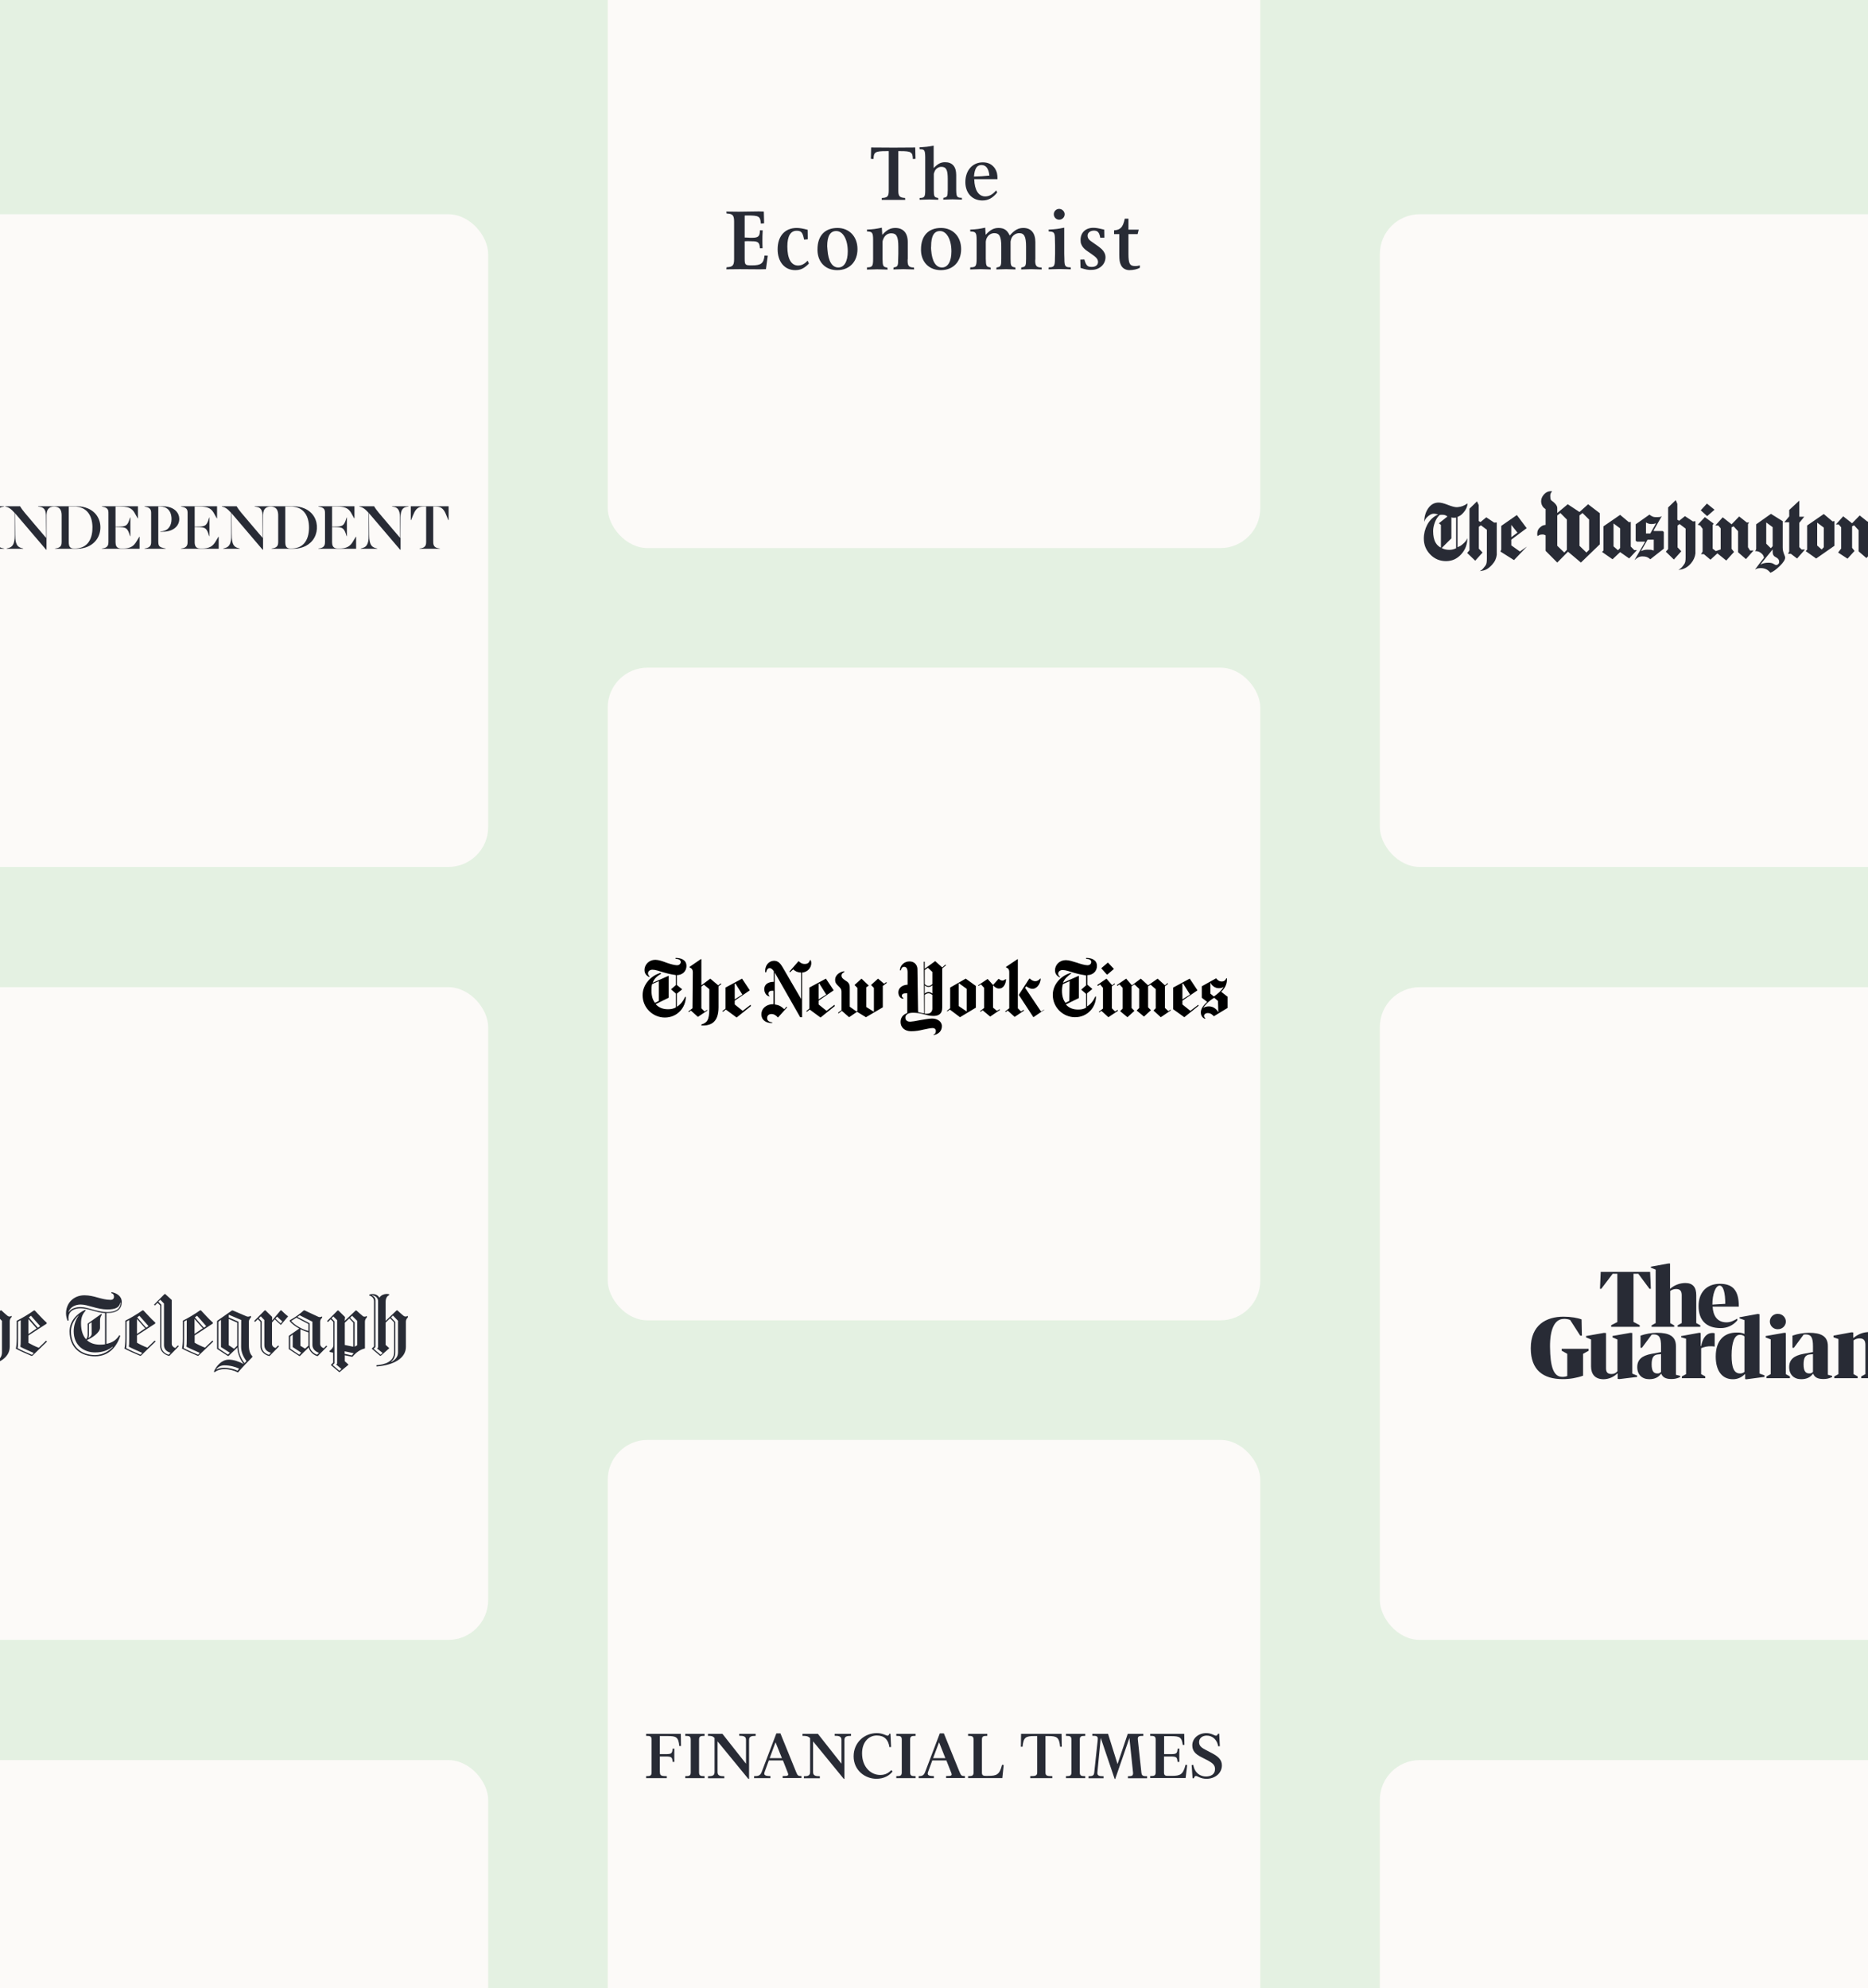 <svg width="375" height="399" viewBox="0 0 375 399" fill="none" xmlns="http://www.w3.org/2000/svg">
<rect x="0" y="0" width="375" height="399" fill="#808080" stroke="none"/>
<g clip-path="url(#clip0_15426_37257)">
<rect y="-1" width="375" height="400" fill="#E4F1E2"/>
<rect x="122" y="289" width="131" height="131" rx="8" fill="#FCFAF8"/>
<g clip-path="url(#clip1_15426_37257)">
<path fill-rule="evenodd" clip-rule="evenodd" d="M132.481 355.691C132.481 356.333 132.667 356.48 133.859 356.48V356.883H129.706V356.48C130.525 356.48 130.805 356.406 130.805 355.71V349.166C130.805 348.469 130.525 348.396 129.706 348.396V347.992H136.671L136.708 350.43H136.373C136.186 348.597 135.721 348.432 133.989 348.432H132.462V352.062H133.691C134.864 352.062 134.939 351.879 135.032 350.962H135.367V353.62H135.032C134.939 352.704 134.864 352.538 133.691 352.538H132.462V355.691H132.481H132.481ZM137.564 356.883V356.48C138.384 356.48 138.663 356.406 138.663 355.71V349.166C138.663 348.469 138.384 348.396 137.564 348.396V347.992H141.438V348.396C140.618 348.396 140.339 348.469 140.339 349.166V355.71C140.339 356.406 140.618 356.48 141.438 356.48V356.883H137.564H137.564ZM150.228 357.029L144.045 349.495V355.673C144.045 356.388 144.548 356.498 145.404 356.498V356.901H142.127V356.498C142.983 356.498 143.449 356.388 143.449 355.673V348.817C143.058 348.414 142.779 348.396 142.127 348.396V347.992H145.032L149.762 353.987V349.202C149.762 348.487 149.259 348.377 148.403 348.377V347.992H151.699V348.396C150.842 348.396 150.376 348.506 150.376 349.221V357.03H150.228V357.029ZM154.641 356.883H151.382V356.48C152.239 356.48 152.63 356.37 152.909 355.636L155.851 347.901H156.671L159.837 355.691C160.116 356.388 160.246 356.461 160.898 356.461V356.864H157.118V356.461C158.272 356.461 158.384 356.37 158.105 355.691L157.174 353.327H154.343L153.505 355.618C153.244 356.315 153.654 356.461 154.66 356.461V356.883H154.641ZM154.511 352.868H156.969L155.684 349.679L154.511 352.868ZM169.39 357.029L163.226 349.495V355.673C163.226 356.388 163.729 356.498 164.585 356.498V356.901H161.382V356.498C162.164 356.498 162.63 356.388 162.63 355.673V348.836C162.183 348.432 161.848 348.396 161.103 348.396V347.992H164.194L168.924 353.987V349.202C168.924 348.487 168.421 348.377 167.565 348.377V347.992H170.843V348.396C169.986 348.396 169.52 348.506 169.52 349.221V357.03H169.39V357.029ZM178.533 347.974H178.757L178.887 350.632L178.552 350.65C178.329 349.129 177.509 348.322 176.001 348.322C174.325 348.322 173.058 349.734 173.058 351.897C173.058 354.665 174.828 356.241 176.69 356.241C177.491 356.241 178.217 356.021 178.924 355.27L179.185 355.526C178.608 356.333 177.472 357.011 175.945 357.011C173.673 357.011 171.364 355.325 171.364 352.502C171.364 349.77 173.468 347.846 176.019 347.846C177.23 347.846 177.863 348.359 178.198 348.359C178.347 348.359 178.459 348.231 178.533 347.974ZM179.93 356.883V356.48C180.749 356.48 181.029 356.406 181.029 355.71V349.166C181.029 348.469 180.749 348.396 179.93 348.396V347.992H183.804V348.396C182.984 348.396 182.705 348.469 182.705 349.166V355.71C182.705 356.406 182.984 356.48 183.804 356.48V356.883H179.93ZM187.454 356.883H184.418V356.48C185.089 356.48 185.442 356.37 185.722 355.636L188.664 347.901H189.483L192.649 355.691C192.928 356.388 193.059 356.461 193.71 356.461V356.864H189.93V356.461C191.085 356.461 191.197 356.37 190.917 355.691L189.986 353.327H187.156L186.318 355.618C186.057 356.315 186.467 356.461 187.472 356.461V356.883H187.454ZM187.323 352.868H189.781L188.515 349.679L187.323 352.868ZM194.344 356.883V356.48C195.163 356.48 195.442 356.406 195.442 355.71V349.166C195.442 348.469 195.163 348.396 194.344 348.396V347.992H198.198V348.396C197.379 348.396 197.118 348.469 197.118 349.166V355.765C197.118 356.351 197.416 356.425 197.901 356.425H198.366C200.116 356.425 200.675 356.168 201.159 354.207L201.495 354.243L201.215 356.865H194.344V356.883V356.883ZM213.115 347.992L213.152 350.577H212.817C212.631 348.671 212.165 348.432 210.433 348.432H209.875V355.691C209.875 356.388 210.135 356.48 211.253 356.48V356.883H206.821V356.48C207.938 356.48 208.217 356.37 208.217 355.691V348.432H207.659C205.927 348.432 205.461 348.671 205.275 350.577H204.94L204.977 347.992H213.115ZM213.99 356.883V356.48C214.81 356.48 215.089 356.406 215.089 355.71V349.166C215.089 348.469 214.81 348.396 213.99 348.396V347.992H217.864V348.396C217.044 348.396 216.765 348.469 216.765 349.166V355.71C216.765 356.406 217.044 356.48 217.864 356.48V356.883H213.99ZM229.521 347.992V348.396C228.702 348.396 228.348 348.432 228.422 349.147L229.13 355.746C229.205 356.425 229.465 356.498 230.285 356.498V356.901H226.43V356.498C227.231 356.498 227.51 356.425 227.454 355.746L226.728 348.817L223.879 357.048H223.767L220.973 348.799L220.303 355.728C220.229 356.425 220.713 356.498 221.532 356.498V356.901H218.515V356.498C219.335 356.498 219.614 356.37 219.67 355.728L220.377 349.129C220.452 348.432 220.098 348.377 219.279 348.377V347.992H222.444L224.344 354.06L226.392 347.992H229.521L229.521 347.992ZM236.728 353.62H236.393C236.3 352.703 236.225 352.538 235.052 352.538H233.674V355.764C233.674 356.351 233.972 356.424 234.456 356.424H235.201C236.951 356.424 237.51 356.168 237.994 354.206L238.329 354.243L238.013 356.864H230.899V356.461C231.719 356.461 231.998 356.388 231.998 355.691V349.166C231.998 348.469 231.719 348.396 230.899 348.396V347.992H237.733L237.771 350.21H237.436C237.231 348.634 236.821 348.451 235.033 348.451H233.692V352.062H235.071C236.244 352.062 236.318 351.878 236.411 350.962H236.747V353.62H236.728L236.728 353.62ZM243.916 355.05C243.916 354.243 243.395 353.84 242.501 353.345L241.067 352.612C239.987 352.043 239.354 351.42 239.354 350.302C239.354 348.909 240.564 347.846 242.147 347.846C243.227 347.846 243.786 348.359 244.102 348.359C244.307 348.359 244.4 348.231 244.493 347.974H244.754L244.885 350.467L244.549 350.485C244.363 349.275 243.488 348.341 242.259 348.341C241.328 348.341 240.713 348.891 240.713 349.66C240.713 350.504 241.365 350.852 242.091 351.237L243.32 351.878C244.475 352.502 245.294 353.125 245.294 354.316C245.294 355.893 243.916 357.011 242.203 357.011C240.992 357.011 240.397 356.443 240.08 356.443C239.875 356.443 239.763 356.626 239.67 356.901H239.409L239.223 354.261L239.559 354.225C239.819 355.875 240.974 356.553 242.128 356.553C243.097 356.534 243.916 356.113 243.916 355.05L243.916 355.05Z" fill="#282B35"/>
</g>
<rect x="122" y="134" width="131" height="131" rx="8" fill="#FCFAF8"/>
<g clip-path="url(#clip2_15426_37257)">
<path d="M137.802 193.856C137.802 192.576 136.59 192.256 135.634 192.256V192.448C136.208 192.448 136.654 192.64 136.654 193.088C136.654 193.344 136.463 193.728 135.889 193.728C135.442 193.728 134.485 193.472 133.784 193.216C132.955 192.896 132.189 192.64 131.551 192.64C130.276 192.64 129.383 193.6 129.383 194.688C129.383 195.648 130.084 195.968 130.339 196.096L130.403 195.968C130.276 195.84 130.084 195.712 130.084 195.328C130.084 195.072 130.339 194.624 130.977 194.624C131.551 194.624 132.317 194.88 133.337 195.2C134.23 195.456 135.187 195.648 135.697 195.712V197.696L134.741 198.528V198.592L135.697 199.424V202.176C135.187 202.496 134.613 202.56 134.103 202.56C133.146 202.56 132.317 202.304 131.615 201.536L134.23 200.256V195.84L131.041 197.248C131.296 196.416 131.998 195.84 132.699 195.456L132.636 195.264C130.722 195.776 129 197.568 129 199.744C129 202.304 131.105 204.224 133.465 204.224C136.016 204.224 137.675 202.176 137.675 200.064H137.547C137.164 200.896 136.59 201.664 135.889 202.048V199.424L136.909 198.592V198.528L135.889 197.696V195.712C136.845 195.712 137.802 195.072 137.802 193.856ZM132.253 200.896L131.488 201.28C131.041 200.704 130.786 199.936 130.786 198.848C130.786 198.4 130.786 197.888 130.914 197.504L132.253 196.928V200.896V200.896ZM139.014 202.368L138.185 203.008L138.312 203.136L138.695 202.816L140.098 204.096L142.012 202.816L141.948 202.688L141.438 203.008L140.8 202.368V198.016L141.31 197.632L142.395 198.528V202.432C142.395 204.864 141.884 205.248 140.8 205.632V205.824C142.586 205.888 144.244 205.312 144.244 202.176V197.952L144.818 197.504L144.691 197.376L144.181 197.76L142.586 196.416L140.8 197.76V192.512H140.672L138.44 194.048V194.176C138.695 194.304 139.078 194.432 139.078 195.136L139.014 202.368V202.368ZM150.686 201.664L149.092 202.88L147.497 201.6V200.832L150.495 198.784V198.72L148.964 196.416L145.648 198.208V202.432L145.01 202.944L145.137 203.072L145.711 202.624L147.88 204.224L150.75 201.92L150.686 201.664V201.664ZM147.497 200.576V197.44L147.625 197.376L149.028 199.616L147.497 200.576ZM162.869 193.28C162.869 193.088 162.805 192.896 162.742 192.704H162.614C162.423 193.216 162.168 193.472 161.53 193.472C160.956 193.472 160.573 193.152 160.318 192.896L158.468 195.008L158.596 195.136L159.234 194.56C159.616 194.88 159.935 195.136 160.828 195.2V200.512L157.065 194.048C156.746 193.536 156.299 192.832 155.406 192.832C154.386 192.832 153.493 193.728 153.621 195.136H153.812C153.876 194.752 154.067 194.304 154.514 194.304C154.832 194.304 155.151 194.624 155.343 194.944V197.056C154.195 197.056 153.429 197.568 153.429 198.528C153.429 199.04 153.684 199.808 154.45 200V199.872C154.322 199.744 154.258 199.616 154.258 199.424C154.258 199.104 154.514 198.848 154.96 198.848H155.279V201.536C153.939 201.536 152.855 202.304 152.855 203.584C152.855 204.8 153.876 205.376 155.024 205.312V205.184C154.322 205.12 154.003 204.8 154.003 204.352C154.003 203.776 154.386 203.52 154.896 203.52C155.406 203.52 155.853 203.84 156.172 204.224L158.022 202.176L157.894 202.048L157.448 202.56C156.746 201.92 156.363 201.728 155.534 201.6V195.2L160.637 204.16H161.019V195.2C161.976 195.136 162.869 194.368 162.869 193.28V193.28ZM167.525 201.664L165.931 202.88L164.336 201.6V200.832L167.334 198.784V198.72L165.803 196.416L162.486 198.208V202.432L161.849 202.944L161.976 203.072L162.55 202.624L164.719 204.224L167.589 201.92L167.525 201.664V201.664ZM164.336 200.576V197.44L164.464 197.376L165.867 199.616L164.336 200.576V200.576ZM177.922 197.12L177.476 197.44L176.264 196.416L174.861 197.696L175.435 198.272V203.072L173.904 202.112V198.144L174.414 197.824L172.947 196.416L171.544 197.696L172.118 198.272V202.88L171.926 203.008L170.587 202.048V198.208C170.587 197.312 170.141 197.056 169.63 196.736C169.184 196.416 168.929 196.224 168.929 195.776C168.929 195.392 169.311 195.2 169.503 195.072V194.944C168.992 194.944 167.653 195.456 167.653 196.672C167.653 197.312 167.972 197.568 168.291 197.888C168.61 198.208 168.929 198.464 168.929 199.04V202.752L168.227 203.264L168.355 203.392L168.992 202.88L170.459 204.16L172.054 203.072L173.84 204.16L177.221 202.176V197.888L178.05 197.248L177.922 197.12V197.12ZM189.786 193.6L189.148 194.176L187.745 192.896L185.64 194.432V193.024H185.449L185.512 203.392C185.321 203.392 184.747 203.264 184.301 203.136L184.173 194.496C184.173 193.856 183.726 192.96 182.578 192.96C181.43 192.96 180.665 193.856 180.665 194.752H180.856C180.92 194.368 181.111 194.048 181.494 194.048C181.877 194.048 182.196 194.304 182.196 195.136V197.632C181.048 197.696 180.346 198.336 180.346 199.168C180.346 199.68 180.601 200.448 181.366 200.448V200.32C181.111 200.192 181.048 200 181.048 199.872C181.048 199.488 181.366 199.36 181.877 199.36H182.132V203.328C181.175 203.648 180.792 204.352 180.792 205.12C180.792 206.208 181.622 206.976 182.897 206.976C183.79 206.976 184.556 206.848 185.321 206.656C185.959 206.528 186.788 206.336 187.171 206.336C187.681 206.336 187.872 206.592 187.872 206.912C187.872 207.36 187.681 207.552 187.426 207.616V207.744C188.446 207.552 189.084 206.912 189.084 205.952C189.084 204.992 188.128 204.416 187.107 204.416C186.597 204.416 185.512 204.608 184.747 204.736C183.854 204.928 182.961 205.056 182.706 205.056C182.259 205.056 181.749 204.864 181.749 204.224C181.749 203.712 182.196 203.264 183.28 203.264C183.854 203.264 184.556 203.328 185.257 203.52C186.023 203.712 186.724 203.904 187.362 203.904C188.319 203.904 189.148 203.584 189.148 202.24V194.368L189.914 193.728L189.786 193.6V193.6ZM187.171 197.504C186.979 197.696 186.724 197.888 186.405 197.888C186.086 197.888 185.768 197.696 185.64 197.504V194.688L186.278 194.24L187.171 195.072V197.504ZM187.171 199.424C187.043 199.296 186.724 199.104 186.405 199.104C186.086 199.104 185.768 199.296 185.64 199.424V197.76C185.768 197.888 186.086 198.08 186.405 198.08C186.724 198.08 187.043 197.888 187.171 197.76V199.424ZM187.171 202.432C187.171 202.944 186.852 203.456 186.15 203.456H185.64V199.68C185.768 199.552 186.086 199.36 186.405 199.36C186.724 199.36 186.979 199.552 187.171 199.68V202.432V202.432ZM195.909 197.888L193.868 196.416L190.743 198.208V202.368L190.105 202.88L190.169 203.008L190.679 202.624L192.72 204.16L195.909 202.24V197.888V197.888ZM192.465 201.92V197.312L194.059 198.464V203.008L192.465 201.92V201.92ZM201.969 196.544H201.841C201.65 196.672 201.458 196.8 201.267 196.8C201.012 196.8 200.693 196.672 200.565 196.48H200.438L199.354 197.696L198.269 196.48L196.356 197.76L196.419 197.888L196.93 197.568L197.568 198.272V202.304L196.738 202.944L196.866 203.072L197.249 202.752L198.779 204.032L200.757 202.688L200.693 202.56L200.119 202.88L199.354 202.24V197.76C199.672 198.08 200.055 198.4 200.502 198.4C201.395 198.464 201.905 197.568 201.969 196.544V196.544ZM209.623 202.688L207.454 204.16L204.52 199.68L206.625 196.416H206.752C207.008 196.672 207.39 196.928 207.837 196.928C208.283 196.928 208.602 196.672 208.794 196.416H208.921C208.857 197.696 207.964 198.464 207.326 198.464C206.689 198.464 206.37 198.144 205.987 197.952L205.796 198.272L208.985 203.008L209.623 202.624V202.688V202.688ZM202.606 202.368L201.777 203.008L201.905 203.136L202.288 202.816L203.691 204.096L205.604 202.816L205.477 202.688L204.966 203.008L204.329 202.368V192.512H204.265L201.969 194.048V194.176C202.224 194.304 202.606 194.368 202.606 195.136V202.368V202.368ZM220.211 193.856C220.211 192.576 218.999 192.256 218.042 192.256V192.448C218.616 192.448 219.063 192.64 219.063 193.088C219.063 193.344 218.871 193.728 218.297 193.728C217.851 193.728 216.894 193.472 216.192 193.216C215.363 192.96 214.598 192.704 213.96 192.704C212.684 192.704 211.791 193.664 211.791 194.752C211.791 195.712 212.493 196.032 212.748 196.16L212.812 196.032C212.621 195.904 212.429 195.776 212.429 195.392C212.429 195.136 212.684 194.688 213.322 194.688C213.896 194.688 214.662 194.944 215.682 195.264C216.575 195.52 217.532 195.712 218.042 195.776V197.76L217.085 198.592V198.656L218.042 199.488V202.24C217.532 202.56 216.958 202.624 216.448 202.624C215.491 202.624 214.662 202.368 213.96 201.6L216.575 200.32V195.84L213.386 197.248C213.705 196.416 214.406 195.84 215.044 195.392L214.981 195.264C213.067 195.776 211.345 197.504 211.345 199.68C211.345 202.24 213.45 204.16 215.81 204.16C218.361 204.16 220.019 202.112 220.019 200H219.892C219.509 200.832 218.935 201.6 218.234 201.984V199.36L219.254 198.528V198.464L218.297 197.632V195.712C219.254 195.712 220.211 195.072 220.211 193.856V193.856ZM214.662 200.896L213.896 201.28C213.45 200.704 213.195 199.936 213.195 198.848C213.195 198.4 213.258 197.888 213.386 197.504L214.725 196.928L214.662 200.896V200.896ZM222.443 193.216H222.379L221.104 194.304V194.368L222.188 195.584H222.316L223.591 194.496V194.432L222.443 193.216V193.216ZM224.357 202.688L223.846 203.008L223.209 202.368V197.952L223.846 197.504L223.719 197.376L223.272 197.76L222.124 196.416L220.275 197.696L220.402 197.888L220.849 197.568L221.423 198.272V202.432L220.594 203.072L220.657 203.2L221.104 202.88L222.507 204.16L224.421 202.88L224.357 202.688V202.688ZM235.009 202.624L234.562 202.944L233.861 202.304V197.952L234.498 197.44L234.371 197.312L233.861 197.76L232.394 196.416L230.48 197.76L229.013 196.416L227.227 197.76L226.079 196.416L224.229 197.696L224.293 197.888L224.739 197.568L225.377 198.272V202.432L224.867 202.944L226.334 204.16L227.737 202.88L227.163 202.304V197.952L227.737 197.568L228.694 198.464V202.304L228.184 202.816L229.651 204.032L231.054 202.752L230.48 202.176V197.952L230.99 197.632L232.011 198.528V202.368L231.564 202.816L233.031 204.16L235.009 202.816V202.624V202.624ZM240.558 201.664L238.963 202.88L237.369 201.6V200.832L240.366 198.784V198.72L238.836 196.416L235.519 198.208V202.56L237.751 204.16L240.622 201.856L240.558 201.664V201.664ZM237.369 200.576V197.44L237.496 197.376L238.899 199.616L237.369 200.576V200.576ZM246.362 200L245.15 199.04C245.979 198.336 246.298 197.376 246.298 196.736V196.352H246.171C246.043 196.672 245.788 196.992 245.278 196.992C244.768 196.992 244.449 196.736 244.13 196.352L241.259 197.952V200.256L242.344 201.088C241.259 202.048 241.068 202.688 241.068 203.2C241.068 203.84 241.387 204.288 241.897 204.48L241.961 204.352C241.834 204.224 241.706 204.16 241.706 203.84C241.706 203.648 241.961 203.328 242.471 203.328C243.109 203.328 243.492 203.776 243.683 203.968L246.426 202.304V200H246.362V200ZM245.661 198.08C245.214 198.848 244.257 199.616 243.683 200L242.982 199.424V197.184C243.237 197.824 243.938 198.336 244.64 198.336C245.086 198.336 245.342 198.272 245.661 198.08V198.08ZM244.576 203.2C244.257 202.496 243.492 201.984 242.726 201.984C242.535 201.984 242.025 201.984 241.515 202.304C241.834 201.792 242.663 200.896 243.747 200.256L244.512 200.896L244.576 203.2V203.2Z" fill="black"/>
</g>
<rect x="122" y="-21" width="131" height="131" rx="8" fill="#FCFAF8"/>
<g clip-path="url(#clip3_15426_37257)">
<path fill-rule="evenodd" clip-rule="evenodd" d="M183.73 29.602L183.787 31.881L183.25 31.909C183.222 30.53 182.91 30.334 180.79 30.334H180.338V38.296C180.338 39.393 180.621 39.674 181.695 39.731L181.723 40.124C180.705 40.124 179.914 40.124 179.405 40.124C178.896 40.124 178.076 40.124 177.002 40.124L177.03 39.731C178.133 39.703 178.415 39.421 178.415 38.296V30.334H177.878C175.701 30.334 175.39 30.53 175.362 31.909L174.825 31.881L174.881 29.602C176.86 29.602 178.359 29.63 179.376 29.63C180.338 29.63 181.808 29.602 183.73 29.602ZM184.607 39.731C185.597 39.731 185.738 39.534 185.738 38.155V31.515C185.709 30.137 185.597 29.94 184.607 29.94L184.579 29.574C185.907 29.489 186.218 29.461 187.434 29.236V33.738C188.226 32.894 188.848 32.556 189.724 32.556C191.166 32.556 191.958 33.428 191.958 35.117V38.127C191.986 39.505 192.099 39.703 193.089 39.703L193.117 40.068C192.269 40.04 191.619 40.012 191.194 40.012C190.77 40.012 190.177 40.04 189.357 40.068L189.385 39.703C190.177 39.59 190.233 39.449 190.261 38.127V35.932C190.261 34.075 189.95 33.485 188.961 33.485C188.452 33.485 187.887 33.822 187.66 34.329C187.576 34.498 187.519 34.694 187.462 34.891C187.462 34.976 187.462 35.032 187.462 35.06V38.155C187.462 39.449 187.547 39.618 188.339 39.731L188.367 40.096C187.547 40.068 186.925 40.04 186.529 40.04C186.105 40.04 185.455 40.068 184.607 40.096V39.731ZM195.52 35.426C196.877 35.398 197.273 35.37 198.63 35.229C198.461 33.794 197.923 33.119 197.019 33.119C196.114 33.119 195.662 33.822 195.52 35.426ZM200.185 38.633C199.281 39.759 198.376 40.237 197.216 40.237C195.181 40.237 193.795 38.746 193.795 36.551C193.795 34.188 195.237 32.584 197.301 32.584C198.404 32.584 199.196 33.006 199.761 33.85C200.128 34.469 200.242 34.891 200.242 35.961H195.577C195.633 38.155 196.453 39.421 197.782 39.421C198.574 39.421 199.252 39.055 199.987 38.211L200.185 38.633ZM145.874 53.629C147.061 53.601 147.372 53.264 147.372 52.054V44.429C147.372 43.219 147.061 42.882 145.874 42.854L145.817 42.46L148.333 42.488L152.291 42.432L153.337 42.46L153.394 44.823L152.744 44.879C152.631 43.388 152.348 43.248 150.03 43.248H149.662L149.492 43.276V47.665C149.803 47.665 150.058 47.693 150.199 47.693C150.454 47.721 150.708 47.721 150.963 47.721C152.235 47.721 152.546 47.44 152.546 46.23H153.111C153.055 47.186 153.055 47.693 153.055 48.171C153.055 48.565 153.055 49.099 153.083 49.831H152.546C152.489 48.678 152.207 48.424 150.991 48.424L150.114 48.396L149.492 48.424V51.828C149.492 53.207 149.577 53.264 150.963 53.264C152.772 53.264 153.309 52.87 153.479 51.294L154.129 51.322L153.762 54.023L152.489 54.051L148.503 54.023L145.817 54.051L145.874 53.629ZM162.385 52.898C161.452 53.854 160.717 54.22 159.642 54.22C157.494 54.22 156.108 52.532 156.108 50.028C156.108 47.383 157.578 45.752 159.925 45.752C160.547 45.752 161.169 45.864 162.13 46.117L162.159 48.03L161.423 48.087C161.141 46.652 160.858 46.314 159.925 46.314C158.709 46.314 158.059 47.383 158.059 49.465C158.059 51.913 158.822 53.292 160.208 53.292C160.914 53.292 161.508 52.982 162.13 52.307L162.385 52.898ZM166.117 50.141C166.286 52.447 167.05 53.685 168.294 53.685C169.481 53.685 170.188 52.476 170.188 50.45C170.188 48.059 169.227 46.37 167.87 46.37C166.682 46.37 166.06 47.355 166.06 49.409C166.088 49.634 166.088 49.887 166.117 50.141ZM164.109 50.309V50.056C164.109 47.299 165.608 45.752 168.124 45.752C170.471 45.752 172.139 47.468 172.139 50C172.139 52.532 170.527 54.22 168.068 54.22C165.749 54.22 164.194 52.673 164.109 50.309ZM174.061 53.657C175.136 53.657 175.277 53.432 175.277 51.913V48.171C175.277 46.68 175.107 46.483 174.061 46.455L174.033 46.089C175.446 46.005 175.786 45.948 177.03 45.695L177.115 47.13C178.048 46.117 178.754 45.752 179.744 45.752C181.327 45.752 182.232 46.764 182.232 48.593V51.941C182.204 52.082 182.204 52.194 182.204 52.335C182.204 53.376 182.486 53.685 183.476 53.685L183.504 54.079C182.543 54.051 181.836 54.023 181.356 54.023C180.903 54.023 180.225 54.051 179.348 54.079L179.376 53.685C180.225 53.545 180.309 53.404 180.309 51.941L180.338 50.956V49.522C180.338 47.468 179.97 46.821 178.924 46.821C178.274 46.821 177.737 47.158 177.426 47.749C177.284 48.002 177.171 48.368 177.171 48.537V51.969C177.2 53.404 177.256 53.573 178.133 53.714L178.189 54.108C177.284 54.079 176.577 54.051 176.125 54.051C175.644 54.051 174.938 54.079 174.033 54.108L174.061 53.657ZM186.925 50.141C187.095 52.447 187.858 53.685 189.102 53.685C190.29 53.685 190.997 52.476 190.997 50.45C190.997 48.059 190.035 46.37 188.707 46.37C187.519 46.37 186.925 47.355 186.925 49.409C186.897 49.634 186.897 49.887 186.925 50.141ZM184.89 50.309V50.056C184.89 47.299 186.388 45.752 188.904 45.752C191.279 45.752 192.947 47.468 192.947 50C192.947 52.532 191.336 54.22 188.876 54.22C186.558 54.22 184.975 52.673 184.89 50.309ZM194.785 53.657C195.888 53.657 196.057 53.432 196.057 51.913V48.171C196.057 46.68 195.888 46.483 194.785 46.455L194.757 46.089C196.199 46.005 196.538 45.948 197.782 45.695L197.867 47.13C198.8 46.117 199.507 45.752 200.468 45.752C201.57 45.752 202.221 46.202 202.701 47.271C203.691 46.145 204.426 45.752 205.444 45.752C206.999 45.752 207.847 46.792 207.847 48.593V51.941C207.847 52.082 207.819 52.194 207.819 52.335C207.819 53.376 208.101 53.685 209.091 53.685L209.119 54.079C208.158 54.051 207.451 54.023 206.999 54.023C206.546 54.023 205.896 54.051 204.991 54.079L205.02 53.685C205.896 53.545 205.981 53.404 205.981 51.941V49.493C205.981 47.468 205.614 46.792 204.596 46.792C204.002 46.792 203.38 47.158 203.097 47.721C203.012 47.918 202.928 48.115 202.899 48.34C202.871 48.424 202.871 48.481 202.871 48.509V51.941C202.871 53.376 202.956 53.545 203.832 53.685L203.86 54.079C202.984 54.051 202.362 54.023 201.938 54.023C201.514 54.023 200.864 54.051 200.015 54.079L200.044 53.685C200.92 53.545 201.005 53.404 201.005 51.941V49.493C201.005 47.468 200.637 46.792 199.62 46.792C198.998 46.792 198.432 47.13 198.121 47.721C197.98 47.974 197.895 48.34 197.895 48.509V51.941C197.923 53.376 197.98 53.545 198.856 53.685L198.885 54.079C197.98 54.051 197.33 54.023 196.877 54.023C196.396 54.023 195.69 54.051 194.757 54.079L194.785 53.657ZM211.551 42.994C211.551 42.403 212.031 41.925 212.625 41.925C213.219 41.925 213.728 42.432 213.728 42.994C213.728 43.613 213.247 44.092 212.625 44.092C212.031 44.092 211.551 43.613 211.551 42.994ZM213.643 45.695V50.928L213.671 51.913C213.671 53.432 213.812 53.657 214.943 53.657L214.972 54.051C213.954 54.023 213.219 53.995 212.71 53.995C212.229 53.995 211.494 54.023 210.505 54.051L210.533 53.657C211.607 53.657 211.777 53.432 211.777 51.913L211.805 50.928V49.212L211.777 48.171C211.777 46.68 211.636 46.483 210.533 46.455L210.505 46.089C211.975 46.005 212.342 45.948 213.643 45.695ZM216.923 53.77L216.866 52.11L217.686 52.082C218.053 53.32 218.308 53.573 219.184 53.573C219.948 53.573 220.428 53.179 220.428 52.588C220.428 52.025 220.089 51.632 219.043 50.928C218.534 50.563 218.166 50.337 217.969 50.169C217.544 49.831 217.233 49.465 217.064 49.015C216.951 48.762 216.923 48.481 216.923 48.143C216.923 46.68 217.94 45.723 219.467 45.723C220.033 45.723 220.372 45.78 221.672 46.089L221.701 47.693L220.881 47.721C220.683 46.652 220.372 46.286 219.608 46.286C218.873 46.286 218.336 46.708 218.336 47.271C218.336 47.834 218.591 48.171 219.439 48.706C220.202 49.212 220.796 49.662 221.192 50.028C221.644 50.478 221.927 51.013 221.927 51.632C221.927 53.066 220.711 54.164 219.156 54.164C218.562 54.22 217.969 54.108 216.923 53.77ZM223.651 46.23C224.952 46.145 225.433 45.583 225.8 43.895H226.535V46.089H228.599L228.373 46.989H226.535V50.956C226.535 52.926 226.79 53.404 227.92 53.404C228.175 53.404 228.429 53.376 228.825 53.264V53.742C228.26 54.051 227.496 54.22 226.705 54.22C225.97 54.22 225.319 53.826 225.037 53.207C224.782 52.701 224.697 52.194 224.697 51.125V46.989H223.651V46.23Z" fill="#282B35"/>
</g>
<rect x="-33" y="198.131" width="131" height="131" rx="8" fill="#FCFAF8"/>
<g clip-path="url(#clip4_15426_37257)">
<path d="M-0.917 273.388C-0.251 272.952 0.392 272.448 0.392 271.438V265.108L-0.619 264.053L-1.009 264.443L-0.136 265.36V271.415C-0.136 272.264 -0.435 272.883 -0.963 273.296L-0.917 273.388ZM-4.8 259.993V260.062C-4.501 260.177 -4.156 260.475 -4.156 261.048V270.383L-4.524 270.75L-3.123 271.943L-2.709 271.599L-3.835 270.682L-3.628 270.498V261.14C-3.628 260.406 -4.294 260.039 -4.8 259.993ZM-3.95 274.03C-2.158 273.892 -0.389 273.296 -0.389 271.392V265.429L-1.193 264.626L-2.089 265.498V269.971L-1.354 270.636L-3.054 272.149H-3.215L-4.869 270.727L-4.409 270.291V261.163C-4.409 260.475 -4.983 260.108 -5.351 260.039V259.879C-5.19 259.787 -4.937 259.741 -4.616 259.741C-4.042 259.741 -3.513 260.085 -3.352 260.452H-3.306C-2.962 259.947 -2.411 259.741 -1.882 259.718C-1.721 259.718 -1.538 259.741 -1.354 259.787V259.97C-1.652 260.062 -2.089 260.429 -2.089 261.324V265.108L0.116 262.998H0.277C0.438 263.158 1.403 264.03 1.587 264.145C1.678 264.191 1.793 264.236 1.885 264.236C2.069 264.236 2.184 264.168 2.345 264.099V264.328C2.161 264.489 1.954 264.787 1.954 265.154V270.314C1.954 272.608 -0.55 273.984 -3.95 274.237C-3.95 274.283 -3.95 274.03 -3.95 274.03ZM6.227 264.076L5.79 264.397C6.296 264.993 6.962 265.773 7.605 266.484L8.065 266.163C7.399 265.452 6.755 264.672 6.227 264.076ZM5.698 267.746L7.352 266.622C6.778 265.957 6.181 265.292 5.698 264.741V267.746ZM6.778 271.553C5.79 271.094 4.895 270.75 4.09 270.314C4.136 270.016 4.159 269.672 4.159 268.709V264.97L3.631 265.246V268.732C3.631 269.695 3.608 270.314 3.539 270.59C4.32 271.026 5.423 271.484 6.434 271.92L6.778 271.553ZM3.355 265.085C4.343 264.603 5.813 263.732 6.801 263.021H6.985C7.628 263.686 8.57 264.764 9.374 265.475V265.658L5.698 268.044V269.512C6.089 269.741 7.146 270.291 7.789 270.498L9.259 269.076L9.443 269.259L6.479 272.127H6.296C5.308 271.691 3.999 271.14 3.172 270.682C3.263 270.383 3.355 269.604 3.355 268.663V265.085ZM78.588 273.365C79.254 272.929 79.897 272.425 79.897 271.415V265.085L78.887 264.03L78.496 264.42L79.369 265.337V271.392C79.369 272.241 79.047 272.86 78.542 273.273C78.542 273.296 78.588 273.365 78.588 273.365ZM74.729 259.97L74.706 260.039C75.004 260.154 75.372 260.452 75.372 261.025V270.337L75.004 270.704L76.406 271.897L76.819 271.553L75.694 270.636L75.9 270.452V261.117C75.877 260.383 75.211 260.016 74.729 259.97ZM75.556 274.007C77.347 273.87 79.116 273.273 79.116 271.37V265.406L78.312 264.58L77.416 265.452V269.925L78.152 270.59L76.452 272.104H76.291L74.614 270.682L75.073 270.246V261.14C75.073 260.452 74.499 260.085 74.132 260.016V259.856C74.292 259.764 74.545 259.718 74.867 259.718C75.441 259.718 75.969 260.062 76.13 260.429H76.176C76.52 259.924 77.072 259.718 77.6 259.695C77.761 259.695 77.945 259.718 78.129 259.764V259.947C77.83 260.039 77.416 260.406 77.416 261.301V265.108L79.622 262.998H79.782C79.943 263.158 80.908 264.03 81.092 264.145C81.184 264.191 81.299 264.236 81.414 264.236C81.597 264.236 81.735 264.168 81.873 264.099V264.42C81.689 264.58 81.483 264.879 81.483 265.246V270.337C81.483 272.631 78.979 274.007 75.579 274.26L75.556 274.007ZM27.981 264.076L27.545 264.397C28.05 264.993 28.716 265.773 29.359 266.484L29.819 266.163C29.176 265.452 28.51 264.649 27.981 264.076ZM27.499 267.723L29.153 266.599C28.578 265.934 27.981 265.269 27.499 264.718V267.723ZM28.555 271.53C27.568 271.071 26.672 270.727 25.868 270.291C25.914 269.993 25.937 269.649 25.937 268.686V264.947L25.408 265.223V268.709C25.408 269.672 25.385 270.291 25.316 270.567C26.097 271.003 27.2 271.461 28.211 271.897L28.555 271.53ZM25.155 265.062C26.143 264.58 27.614 263.709 28.601 262.998H28.785C29.428 263.663 30.37 264.741 31.174 265.452V265.636L27.499 268.021V269.489C27.866 269.718 28.946 270.269 29.589 270.475L31.059 269.053L31.243 269.236L28.28 272.104H28.096C27.085 271.668 25.799 271.117 24.972 270.659C25.064 270.36 25.155 269.604 25.155 268.64V265.062ZM34.252 271.507C33.586 271.324 32.92 270.888 32.92 269.971V261.622L32.185 260.865L31.794 261.255L32.392 261.874V270.177C32.392 271.117 33.15 271.714 33.862 271.897L34.252 271.507ZM34.482 260.911V269.741C34.482 270.108 34.85 270.475 35.194 270.544L35.723 270.016L35.883 270.2L34 272.127H33.908C33.196 271.966 32.162 271.324 32.162 270.223V262.012L31.634 261.484L31.082 262.035L30.922 261.851L33.035 259.718H33.173L34.482 260.911ZM39.559 264.076L39.123 264.397C39.628 264.993 40.294 265.773 40.937 266.484L41.397 266.163C40.754 265.429 40.087 264.649 39.559 264.076ZM39.053 267.723L40.707 266.599C40.133 265.934 39.536 265.269 39.053 264.718V267.723ZM40.11 271.53C39.123 271.071 38.227 270.727 37.423 270.291C37.468 269.993 37.491 269.649 37.491 268.686V264.947L36.963 265.223V268.709C36.963 269.672 36.94 270.291 36.871 270.567C37.652 271.003 38.755 271.461 39.766 271.897L40.11 271.53ZM36.711 265.062C37.698 264.58 39.168 263.709 40.156 262.998H40.34C40.983 263.663 41.925 264.741 42.729 265.452V265.636L39.077 268.021V269.489C39.444 269.718 40.524 270.269 41.167 270.475L42.637 269.053L42.821 269.236L39.834 272.104H39.651C38.663 271.668 37.354 271.117 36.527 270.659C36.618 270.36 36.711 269.604 36.711 268.64V265.062ZM55.295 264.649C55.593 264.925 56.007 265.314 56.351 265.613L56.696 265.223C56.374 264.925 55.869 264.512 55.639 264.259C55.616 264.236 55.295 264.649 55.295 264.649ZM54.399 271.507C53.71 271.324 53.066 270.888 53.066 269.971V264.925L52.354 264.191L51.941 264.58L52.538 265.2V270.2C52.538 271.14 53.296 271.737 54.008 271.92L54.399 271.507ZM54.606 265.429V269.764C54.606 270.154 54.95 270.475 55.318 270.544L55.846 270.039L56.007 270.223L54.123 272.149H54.008C53.296 271.989 52.285 271.347 52.285 270.246V265.292L51.757 264.764L51.206 265.314L51.022 265.131L53.135 262.998H53.296L54.628 264.305V265.016L56.328 262.998H56.489C56.834 263.342 57.362 263.847 57.822 264.191V264.214L56.397 265.911H56.374C55.984 265.567 55.455 265.085 55.157 264.787C55.111 264.81 54.606 265.429 54.606 265.429ZM61.911 270.085V267.402C61.382 267.264 60.831 267.035 60.303 266.782V270.108L61.244 270.682L61.911 270.085ZM64.047 271.53C63.404 271.301 62.715 270.819 62.715 269.925V265.269L60.164 263.984C60.096 264.03 59.797 264.236 59.705 264.305L62.163 265.59V270.108C62.163 270.98 62.967 271.645 63.633 271.897L64.047 271.53ZM61.911 267.126V265.727L59.498 264.466C59.315 264.603 58.671 264.993 58.465 265.108C59.039 265.865 60.532 266.782 61.911 267.126ZM60.463 271.484L58.763 270.36V267.86L58.258 268.25V270.682L60.073 271.897C60.073 271.874 60.463 271.484 60.463 271.484ZM60.027 272.127L57.983 270.773V268.113C58.488 267.746 59.567 267.012 60.073 266.645C59.269 266.209 58.58 265.681 58.166 265.177V264.993C59.384 264.305 60.257 263.663 60.992 262.998H61.152C61.152 262.998 63.656 264.191 63.794 264.236C63.932 264.305 64.024 264.351 64.162 264.351C64.346 264.351 64.483 264.305 64.667 264.214V264.489C64.483 264.626 64.277 264.879 64.277 265.269V269.741C64.277 270.2 64.69 270.521 64.989 270.59L65.517 270.062L65.678 270.246L63.794 272.172H63.679C62.944 271.966 62.117 271.255 61.979 270.429L60.164 272.195C60.142 272.149 60.027 272.149 60.027 272.127ZM47.622 270.085V265.452L45.922 264.718V269.993L46.979 270.704L47.622 270.085ZM48.426 264.925L45.922 263.869V264.42L47.875 265.269V270.36C47.875 271.461 48.357 272.654 49.092 273.571L49.483 273.182C48.84 272.333 48.403 271.392 48.403 270.291L48.426 264.925ZM45.739 271.874L46.152 271.507L44.36 270.36V264.902L43.855 265.269V270.613L45.739 271.874ZM45.026 274.03C44.36 274.03 43.786 274.328 43.441 274.787V274.879C43.832 274.649 44.291 274.512 45.026 274.512C45.899 274.512 47.025 274.764 47.668 275.108L48.013 274.695C47.254 274.328 46.175 274.03 45.026 274.03ZM43.579 270.727V265.108L46.566 263.021H46.749C47.323 263.273 49.253 264.076 49.483 264.191C49.575 264.214 49.689 264.259 49.804 264.259C49.988 264.259 50.172 264.191 50.379 264.099V264.42C50.195 264.58 49.965 264.925 49.965 265.2V269.971C49.965 271.094 50.195 271.737 50.654 272.195V272.379C49.988 273.044 48.472 274.604 47.806 275.429H47.691C47.048 275.062 45.945 274.787 45.049 274.787C44.383 274.787 43.648 274.97 43.074 275.406L42.936 275.292C43.441 274.099 44.544 272.883 45.945 272.883C46.818 272.883 47.967 273.25 48.931 273.778C48.265 273.021 47.668 271.622 47.645 270.452L45.876 272.149H45.739L43.579 270.727ZM70.272 264.489L71.191 265.383V270.291L71.72 269.993V265.108L70.686 264.076L70.272 264.489ZM70.64 272.035C70.732 271.897 70.915 271.714 71.007 271.599L69.192 271.209V271.714L70.64 272.035ZM70.915 270.291V265.452L70.112 264.626L69.216 265.475V269.948C69.606 270.039 70.709 270.246 70.915 270.291ZM67.148 273.617L66.781 273.961L68.136 275.131L68.549 274.764L67.493 273.87L67.677 273.686V264.97L66.918 264.214L66.551 264.58L67.148 265.2V273.617ZM69.192 265.108L71.398 263.021H71.559C71.72 263.181 72.73 264.076 72.891 264.191C72.983 264.236 73.098 264.259 73.19 264.259C73.374 264.259 73.511 264.191 73.649 264.122V264.42C73.465 264.558 73.259 264.879 73.259 265.246V270.636C72.317 270.865 71.559 271.37 70.755 272.31H70.686L69.216 272.012V273.205L69.974 273.892L68.182 275.383H68.09L66.413 273.961L66.872 273.48V271.484C66.689 271.438 66.344 271.392 66.183 271.347V271.094C66.39 271.003 66.918 270.498 66.918 270.062V265.314L66.39 264.787L65.839 265.337L65.655 265.154L67.768 263.021H67.929L69.261 264.328L69.192 265.108ZM-11.553 267.723L-11.576 265.383L-12.105 265.75V267.929C-12.105 268.158 -12.151 268.365 -12.22 268.526H-12.151C-11.829 268.319 -11.553 267.998 -11.553 267.723ZM-14.264 264.053C-15.022 264.81 -15.734 265.865 -15.734 267.195C-15.734 270.36 -13.598 271.966 -10.887 271.966C-9.21 271.966 -8.016 271.049 -7.327 270.36L-7.372 270.291C-8.154 270.934 -9.233 271.438 -10.887 271.438C-13.069 271.438 -15.183 270.108 -15.183 267.172C-15.183 266.025 -14.746 264.879 -14.195 264.099L-14.264 264.053ZM-8.452 262.814C-10.474 262.814 -12.311 261.828 -13.782 261.828C-14.723 261.828 -15.826 262.218 -16.217 263.319L-16.148 263.342C-15.711 262.585 -14.678 262.333 -13.782 262.333C-12.311 262.333 -10.474 263.342 -8.452 263.342C-6.821 263.342 -5.879 262.791 -5.718 261.484L-5.81 261.461C-6.04 262.447 -6.821 262.814 -8.452 262.814ZM-16.01 267.195C-16.01 265.039 -14.379 263.548 -12.863 262.883L-12.748 263.021C-13.299 263.663 -13.69 264.282 -13.69 265.59C-13.69 267.08 -13.299 268.113 -12.679 268.801C-12.472 268.571 -12.357 268.204 -12.357 267.883V265.658L-9.624 263.709L-9.509 263.869C-9.739 264.214 -9.876 264.535 -9.876 265.062V266.484C-9.876 267.471 -11.507 268.549 -12.518 268.961C-11.852 269.604 -10.91 269.879 -9.876 269.879C-9.509 269.879 -9.164 269.856 -8.866 269.81V263.548C-9.762 263.502 -10.611 263.25 -11.393 263.044C-12.22 262.791 -13.069 262.585 -13.782 262.585C-14.884 262.585 -16.217 262.952 -16.24 264.558C-16.24 264.695 -16.217 264.856 -16.194 265.016L-16.4 265.085C-16.584 264.58 -16.699 264.099 -16.699 263.617C-16.722 261.691 -15.298 259.993 -13.001 259.993C-12.036 259.993 -11.117 260.223 -10.336 260.452C-9.486 260.704 -8.636 260.911 -7.763 260.911C-7.327 260.911 -7.074 260.681 -7.074 260.268C-7.074 259.856 -7.304 259.672 -7.625 259.58L-7.579 259.374C-6.591 259.557 -5.512 260.131 -5.512 261.369C-5.512 262.86 -6.591 263.571 -8.429 263.571H-8.613V269.764C-7.418 269.535 -6.614 268.984 -6.017 268.021L-5.833 268.136C-6.5 270.246 -8.062 272.264 -10.864 272.264C-13.69 272.241 -16.01 270.59 -16.01 267.195ZM18.402 267.723L18.379 265.383L17.851 265.75V267.929C17.851 268.158 17.805 268.365 17.736 268.526H17.805C18.149 268.319 18.402 267.998 18.402 267.723ZM15.714 264.053C14.956 264.81 14.244 265.865 14.244 267.195C14.244 270.383 16.38 271.966 19.091 271.966C20.768 271.966 21.963 271.049 22.629 270.36L22.583 270.291C21.802 270.934 20.722 271.438 19.091 271.438C16.909 271.438 14.795 270.108 14.795 267.172C14.795 266.003 15.209 264.856 15.76 264.076L15.714 264.053ZM21.526 262.814C19.505 262.814 17.667 261.828 16.197 261.828C15.255 261.828 14.152 262.218 13.762 263.319L13.831 263.342C14.267 262.585 15.301 262.333 16.197 262.333C17.667 262.333 19.505 263.342 21.526 263.342C23.157 263.342 24.099 262.791 24.26 261.484L24.168 261.461C23.938 262.447 23.157 262.814 21.526 262.814ZM13.968 267.195C13.968 265.039 15.599 263.548 17.115 262.883L17.207 263.021C16.656 263.663 16.266 264.282 16.266 265.59C16.266 267.08 16.656 268.113 17.276 268.801C17.483 268.571 17.598 268.204 17.598 267.883V265.658L20.331 263.709L20.446 263.869C20.194 264.214 20.079 264.535 20.079 265.062V266.484C20.079 267.471 18.448 268.549 17.437 268.961C18.103 269.604 19.045 269.879 20.079 269.879C20.446 269.879 20.791 269.856 21.09 269.81V263.548C20.194 263.502 19.344 263.25 18.586 263.044C17.759 262.791 16.909 262.585 16.197 262.585C15.094 262.585 13.762 262.952 13.739 264.558C13.739 264.695 13.762 264.856 13.762 265.016L13.555 265.085C13.371 264.58 13.256 264.099 13.256 263.617C13.233 261.668 14.658 259.97 16.955 259.97C17.92 259.97 18.838 260.2 19.619 260.429C20.47 260.658 21.319 260.888 22.192 260.888C22.629 260.888 22.881 260.658 22.881 260.246C22.881 259.833 22.675 259.626 22.353 259.535L22.376 259.328C23.364 259.512 24.444 260.085 24.444 261.324C24.444 262.814 23.364 263.525 21.549 263.525H21.365V269.718C22.56 269.489 23.364 268.938 23.961 267.975L24.145 268.09C23.479 270.2 21.917 272.218 19.114 272.218C16.288 272.241 13.968 270.59 13.968 267.195Z" fill="#282B35"/>
</g>
<rect x="-33" y="43" width="131" height="131" rx="8" fill="#FCFAF8"/>
<g clip-path="url(#clip5_15426_37257)">
<path d="M-3.252 101.611C-1.897 101.612 -0.541 101.612 0.814 101.611C0.814 101.627 0.815 101.658 0.815 101.673C0.551 101.727 0.278 101.766 0.038 101.896C-0.143 101.987 -0.297 102.133 -0.386 102.315C-0.491 102.533 -0.508 102.778 -0.51 103.016C-0.508 104.774 -0.51 106.531 -0.509 108.289C-0.505 108.552 -0.521 108.817 -0.492 109.079C-0.463 109.332 -0.355 109.585 -0.149 109.745C0.123 109.965 0.48 110.02 0.814 110.085C0.814 110.1 0.815 110.129 0.815 110.144C-0.541 110.144 -1.897 110.144 -3.252 110.144C-3.252 110.129 -3.252 110.1 -3.252 110.085C-3.001 110.032 -2.74 109.998 -2.507 109.881C-2.284 109.777 -2.089 109.593 -2.011 109.357C-1.943 109.174 -1.929 108.978 -1.928 108.785C-1.928 106.986 -1.928 105.188 -1.928 103.389C-1.933 103.123 -1.91 102.855 -1.961 102.592C-1.999 102.365 -2.116 102.151 -2.299 102.009C-2.57 101.792 -2.922 101.738 -3.252 101.673C-3.252 101.658 -3.252 101.627 -3.252 101.611Z" fill="#282B35"/>
<path d="M1.053 101.611C2.047 101.609 3.041 101.611 4.035 101.61C4.304 102.086 4.649 102.513 4.994 102.936C5.556 103.617 6.134 104.287 6.705 104.961C7.56 105.965 8.412 106.97 9.267 107.974C9.254 106.553 9.243 105.131 9.23 103.71C9.229 103.281 9.208 102.839 9.037 102.439C8.936 102.203 8.756 101.998 8.525 101.883C8.25 101.744 7.937 101.714 7.636 101.672C7.636 101.657 7.637 101.625 7.637 101.61C9.752 101.61 11.868 101.61 13.983 101.61C14.532 101.613 15.082 101.603 15.631 101.618C16.304 101.648 16.982 101.761 17.602 102.029C18.414 102.357 19.131 102.938 19.578 103.692C20.05 104.476 20.227 105.419 20.129 106.324C20.035 107.21 19.664 108.074 19.042 108.721C18.391 109.419 17.491 109.861 16.555 110.033C15.857 110.177 15.141 110.137 14.433 110.142C13.305 110.142 12.177 110.143 11.048 110.142C11.051 110.128 11.056 110.099 11.058 110.086C11.25 110.046 11.447 110.029 11.634 109.966C11.867 109.892 12.091 109.755 12.218 109.541C12.346 109.32 12.378 109.061 12.378 108.81C12.378 107.003 12.379 105.195 12.377 103.388C12.373 102.934 12.299 102.441 11.981 102.092C11.696 101.775 11.248 101.664 10.834 101.673C10.503 101.675 10.159 101.749 9.891 101.951C9.607 102.163 9.449 102.502 9.388 102.843C9.327 103.153 9.34 103.471 9.339 103.786C9.339 105.966 9.339 108.146 9.339 110.326C9.318 110.326 9.277 110.326 9.257 110.327C7.999 108.861 6.751 107.387 5.496 105.918C4.671 104.95 3.845 103.982 3.02 103.013C3.032 104.448 3.044 105.884 3.055 107.318C3.058 107.865 3.072 108.421 3.232 108.947C3.312 109.202 3.434 109.451 3.631 109.637C3.908 109.905 4.298 109.992 4.66 110.083C4.66 110.098 4.66 110.128 4.66 110.142C3.553 110.143 2.446 110.142 1.34 110.143C1.34 110.128 1.339 110.098 1.339 110.084C1.626 110.01 1.923 109.949 2.176 109.79C2.48 109.601 2.673 109.279 2.775 108.944C2.94 108.402 2.951 107.83 2.946 107.268C2.946 105.831 2.944 104.394 2.947 102.957C2.648 102.626 2.341 102.293 1.971 102.038C1.715 101.862 1.422 101.744 1.117 101.686C1.07 101.684 1.047 101.658 1.053 101.611ZM13.799 101.672C13.799 104.035 13.799 106.397 13.799 108.759C13.799 108.992 13.809 109.229 13.874 109.454C13.925 109.67 14.068 109.868 14.269 109.97C14.487 110.086 14.742 110.086 14.983 110.084C15.562 110.091 16.151 110 16.675 109.748C17.133 109.529 17.527 109.185 17.813 108.768C18.116 108.334 18.303 107.829 18.417 107.314C18.529 106.801 18.569 106.274 18.56 105.75C18.549 105.171 18.475 104.589 18.293 104.038C18.136 103.563 17.897 103.11 17.563 102.736C17.246 102.383 16.848 102.103 16.405 101.931C15.938 101.747 15.434 101.67 14.934 101.672C14.556 101.672 14.177 101.672 13.799 101.672Z" fill="#282B35"/>
<path d="M20.444 101.612C22.859 101.611 25.274 101.612 27.689 101.612C27.69 102.416 27.689 103.221 27.69 104.026C27.674 104.027 27.645 104.027 27.63 104.028C27.465 103.737 27.303 103.444 27.142 103.152C27.037 102.968 26.938 102.781 26.808 102.614C26.61 102.346 26.349 102.123 26.047 101.979C25.699 101.808 25.312 101.74 24.93 101.703C24.351 101.656 23.771 101.68 23.191 101.674C23.191 103.019 23.194 104.364 23.191 105.709C23.628 105.696 24.066 105.704 24.501 105.666C24.768 105.642 25.044 105.596 25.273 105.45C25.504 105.304 25.661 105.069 25.772 104.825C25.914 104.517 26.005 104.191 26.107 103.869C26.123 103.869 26.154 103.868 26.169 103.868C26.169 105.116 26.168 106.363 26.169 107.61C26.154 107.61 26.124 107.61 26.108 107.61C25.989 107.256 25.889 106.892 25.717 106.558C25.591 106.309 25.402 106.08 25.141 105.966C24.816 105.822 24.451 105.817 24.102 105.801C23.798 105.792 23.494 105.79 23.191 105.782C23.193 106.792 23.192 107.802 23.193 108.811C23.196 109.09 23.223 109.378 23.358 109.627C23.459 109.807 23.631 109.942 23.826 110.008C24.107 110.107 24.41 110.081 24.703 110.085C25.21 110.082 25.732 110.035 26.201 109.828C26.488 109.703 26.745 109.515 26.955 109.283C27.146 109.079 27.298 108.842 27.439 108.601C27.603 108.325 27.77 108.052 27.933 107.774C27.947 107.74 27.976 107.724 28.018 107.726C28.02 108.532 28.017 109.338 28.017 110.144C25.493 110.143 22.968 110.145 20.444 110.143C20.446 110.129 20.451 110.1 20.454 110.086C20.669 110.044 20.893 110.029 21.099 109.947C21.332 109.864 21.538 109.697 21.646 109.474C21.746 109.26 21.772 109.021 21.771 108.787C21.771 106.921 21.771 105.056 21.771 103.19C21.767 102.926 21.788 102.653 21.697 102.399C21.634 102.19 21.473 102.022 21.283 101.918C21.028 101.775 20.734 101.737 20.453 101.672C20.451 101.657 20.447 101.627 20.444 101.612Z" fill="#282B35"/>
<path d="M29.026 101.61C30.142 101.611 31.258 101.61 32.373 101.611C32.972 101.602 33.583 101.638 34.152 101.837C34.626 101.996 35.073 102.259 35.408 102.633C35.755 103.016 35.968 103.52 35.986 104.037C36.026 104.653 35.804 105.282 35.376 105.73C35.084 106.052 34.7 106.282 34.297 106.443C33.774 106.645 33.209 106.722 32.65 106.718C32.498 106.717 32.347 106.718 32.197 106.717C32.197 106.7 32.196 106.665 32.196 106.647C32.76 106.653 33.348 106.482 33.753 106.076C34.138 105.704 34.337 105.178 34.405 104.656C34.472 104.089 34.438 103.497 34.225 102.962C34.07 102.58 33.812 102.232 33.46 102.01C33.216 101.85 32.934 101.753 32.647 101.708C32.36 101.659 32.068 101.676 31.778 101.673C31.779 104.019 31.778 106.365 31.779 108.711C31.785 108.98 31.789 109.265 31.924 109.507C32.035 109.699 32.238 109.813 32.442 109.885C32.704 109.977 32.978 110.027 33.249 110.084C33.249 110.098 33.249 110.128 33.249 110.143C31.84 110.143 30.431 110.143 29.023 110.143C29.023 110.128 29.023 110.099 29.023 110.084C29.301 110.028 29.59 109.986 29.84 109.843C30.048 109.727 30.216 109.534 30.28 109.304C30.355 109.073 30.344 108.826 30.346 108.586C30.344 106.753 30.346 104.921 30.344 103.088C30.35 102.787 30.338 102.463 30.163 102.204C29.986 101.943 29.676 101.813 29.378 101.746C29.259 101.719 29.14 101.697 29.022 101.673C29.023 101.657 29.024 101.626 29.026 101.61Z" fill="#282B35"/>
<path d="M36.331 101.612C38.746 101.611 41.161 101.612 43.575 101.612C43.575 102.416 43.575 103.221 43.575 104.026C43.554 104.026 43.534 104.027 43.515 104.027C43.289 103.633 43.078 103.231 42.848 102.839C42.608 102.441 42.256 102.101 41.818 101.927C41.267 101.701 40.66 101.679 40.072 101.674C39.742 101.674 39.411 101.673 39.081 101.674C39.081 103.019 39.08 104.364 39.081 105.709C39.445 105.699 39.809 105.701 40.173 105.682C40.426 105.667 40.682 105.646 40.923 105.564C41.155 105.487 41.357 105.328 41.49 105.124C41.749 104.748 41.85 104.296 41.998 103.872C42.012 103.87 42.041 103.866 42.055 103.864C42.054 105.112 42.059 106.359 42.052 107.607C42.038 107.609 42.011 107.612 41.997 107.615C41.855 107.192 41.742 106.751 41.495 106.374C41.371 106.19 41.201 106.033 40.992 105.951C40.724 105.84 40.429 105.824 40.142 105.806C39.788 105.791 39.434 105.792 39.081 105.782C39.081 106.8 39.08 107.818 39.081 108.836C39.082 109.119 39.119 109.414 39.267 109.661C39.392 109.868 39.617 110 39.852 110.047C40.104 110.102 40.364 110.081 40.62 110.084C41.187 110.08 41.774 110.015 42.276 109.734C42.674 109.516 42.981 109.165 43.216 108.783C43.428 108.435 43.632 108.082 43.847 107.736C43.861 107.734 43.89 107.729 43.904 107.727C43.905 108.532 43.903 109.338 43.904 110.144C41.379 110.144 38.855 110.145 36.33 110.143C36.333 110.129 36.337 110.1 36.34 110.086C36.57 110.043 36.808 110.025 37.025 109.931C37.278 109.831 37.495 109.626 37.578 109.364C37.657 109.139 37.661 108.897 37.66 108.661C37.659 106.87 37.66 105.08 37.66 103.289C37.654 102.99 37.684 102.68 37.583 102.392C37.521 102.193 37.367 102.033 37.189 101.929C36.93 101.777 36.627 101.738 36.339 101.672C36.337 101.657 36.333 101.627 36.331 101.612Z" fill="#282B35"/>
<path d="M44.529 101.61C45.521 101.61 46.513 101.61 47.506 101.61C47.772 102.083 48.115 102.508 48.457 102.928C49.049 103.646 49.658 104.35 50.259 105.06C51.085 106.032 51.911 107.003 52.737 107.974C52.725 106.645 52.715 105.315 52.703 103.985C52.699 103.599 52.708 103.21 52.629 102.83C52.578 102.594 52.496 102.358 52.345 102.167C52.201 101.983 51.992 101.858 51.77 101.792C51.569 101.734 51.361 101.705 51.154 101.678C51.112 101.678 51.094 101.656 51.102 101.611C53.189 101.609 55.277 101.61 57.364 101.61C57.938 101.613 58.512 101.603 59.086 101.618C59.763 101.646 60.447 101.76 61.072 102.028C61.904 102.363 62.631 102.965 63.08 103.741C63.908 105.179 63.79 107.105 62.773 108.421C62.28 109.057 61.597 109.536 60.84 109.809C60.178 110.052 59.468 110.148 58.764 110.143C57.35 110.142 55.936 110.143 54.522 110.142C54.524 110.127 54.529 110.099 54.531 110.085C54.73 110.045 54.934 110.027 55.127 109.959C55.353 109.884 55.57 109.745 55.692 109.535C55.82 109.317 55.847 109.058 55.848 108.81C55.848 107.036 55.848 105.261 55.848 103.488C55.852 103.01 55.794 102.488 55.469 102.111C55.175 101.77 54.698 101.657 54.262 101.674C53.856 101.679 53.422 101.814 53.163 102.143C52.995 102.35 52.9 102.609 52.854 102.869C52.806 103.138 52.809 103.412 52.81 103.685C52.81 105.899 52.808 108.114 52.81 110.329C52.776 110.325 52.744 110.321 52.713 110.318C51.447 108.821 50.171 107.333 48.901 105.841C48.097 104.898 47.293 103.956 46.49 103.013C46.502 104.406 46.513 105.799 46.524 107.192C46.527 107.775 46.529 108.369 46.697 108.933C46.793 109.255 46.968 109.571 47.256 109.761C47.483 109.917 47.755 109.986 48.019 110.055C48.068 110.072 48.151 110.064 48.138 110.142C47.028 110.143 45.917 110.143 44.807 110.142C44.792 110.068 44.869 110.072 44.917 110.057C45.198 109.985 45.49 109.913 45.725 109.735C46.019 109.52 46.188 109.179 46.276 108.835C46.445 108.202 46.413 107.542 46.416 106.894C46.412 105.58 46.423 104.264 46.411 102.95C46.095 102.602 45.772 102.249 45.373 101.993C45.118 101.826 44.824 101.73 44.527 101.67C44.528 101.655 44.529 101.625 44.529 101.61ZM57.269 101.672C57.269 104.043 57.269 106.414 57.269 108.785C57.269 109.053 57.288 109.326 57.385 109.579C57.462 109.772 57.62 109.93 57.815 110.005C58.06 110.103 58.329 110.081 58.587 110.083C58.998 110.078 59.412 110.019 59.802 109.887C60.251 109.737 60.663 109.478 60.987 109.133C61.362 108.743 61.615 108.251 61.775 107.739C61.953 107.169 62.024 106.57 62.031 105.975C62.037 105.39 61.982 104.8 61.823 104.235C61.688 103.752 61.475 103.284 61.161 102.889C60.866 102.508 60.474 102.202 60.035 101.998C59.529 101.767 58.967 101.671 58.412 101.672C58.031 101.672 57.65 101.672 57.269 101.672Z" fill="#282B35"/>
<path d="M63.919 101.61C66.332 101.61 68.745 101.611 71.158 101.609C71.161 102.414 71.157 103.218 71.16 104.022C71.139 104.024 71.119 104.025 71.1 104.027C70.875 103.633 70.664 103.232 70.434 102.841C70.19 102.435 69.828 102.089 69.381 101.917C68.859 101.709 68.288 101.68 67.732 101.673C67.376 101.672 67.02 101.672 66.665 101.672C66.665 103.017 66.665 104.362 66.665 105.707C67.029 105.698 67.395 105.7 67.759 105.68C68.013 105.665 68.27 105.644 68.512 105.56C68.743 105.482 68.944 105.322 69.076 105.119C69.333 104.743 69.434 104.293 69.582 103.871C69.596 103.869 69.624 103.864 69.638 103.862C69.641 105.11 69.637 106.358 69.64 107.606C69.625 107.607 69.595 107.609 69.58 107.61C69.437 107.189 69.327 106.747 69.079 106.372C68.955 106.189 68.786 106.033 68.579 105.95C68.321 105.842 68.038 105.824 67.761 105.807C67.396 105.789 67.03 105.791 66.665 105.781C66.665 106.799 66.664 107.816 66.665 108.834C66.666 109.112 66.701 109.399 66.841 109.645C66.956 109.842 67.159 109.976 67.377 110.032C67.648 110.104 67.93 110.079 68.207 110.083C68.766 110.078 69.346 110.015 69.843 109.742C70.254 109.518 70.573 109.159 70.81 108.763C70.998 108.451 71.184 108.138 71.372 107.827C71.401 107.781 71.422 107.716 71.49 107.725C71.491 108.531 71.49 109.336 71.491 110.142C68.965 110.142 66.439 110.143 63.914 110.142C63.916 110.127 63.921 110.099 63.924 110.085C64.16 110.041 64.404 110.022 64.626 109.922C64.839 109.836 65.021 109.674 65.121 109.466C65.218 109.253 65.243 109.016 65.244 108.785C65.243 106.902 65.244 105.02 65.244 103.138C65.242 102.892 65.252 102.64 65.171 102.404C65.106 102.189 64.941 102.014 64.744 101.911C64.489 101.773 64.198 101.731 63.918 101.671C63.919 101.656 63.919 101.625 63.919 101.61Z" fill="#282B35"/>
<path d="M72.12 101.611C73.113 101.609 74.106 101.612 75.1 101.609C75.361 102.07 75.694 102.483 76.025 102.894C76.612 103.603 77.213 104.3 77.806 105.002C78.65 105.992 79.49 106.984 80.333 107.974C80.32 106.586 80.31 105.198 80.296 103.811C80.292 103.475 80.266 103.138 80.183 102.812C80.096 102.463 79.914 102.118 79.602 101.921C79.335 101.749 79.011 101.709 78.703 101.672C78.703 101.657 78.703 101.626 78.703 101.61C79.801 101.61 80.9 101.61 81.998 101.61C81.998 101.626 81.998 101.657 81.998 101.673C81.799 101.7 81.598 101.717 81.407 101.78C81.181 101.85 80.97 101.98 80.823 102.166C80.65 102.371 80.558 102.629 80.498 102.887C80.376 103.418 80.412 103.967 80.406 104.508C80.407 106.447 80.404 108.386 80.406 110.326C80.385 110.326 80.344 110.326 80.323 110.327C78.24 107.892 76.165 105.451 74.086 103.014C74.098 104.44 74.11 105.866 74.121 107.292C74.124 107.877 74.135 108.475 74.327 109.034C74.438 109.359 74.648 109.662 74.958 109.826C75.197 109.956 75.465 110.016 75.726 110.084C75.726 110.098 75.726 110.128 75.726 110.143C74.62 110.143 73.514 110.143 72.409 110.143C72.409 110.128 72.409 110.098 72.409 110.084C72.647 110.022 72.891 109.969 73.114 109.861C73.339 109.752 73.531 109.575 73.658 109.36C73.882 108.984 73.949 108.542 73.991 108.113C74.032 107.484 74.003 106.853 74.012 106.222C74.011 105.135 74.014 104.047 74.01 102.96C73.972 102.899 73.916 102.854 73.871 102.8C73.524 102.428 73.157 102.05 72.683 101.841C72.507 101.757 72.316 101.717 72.129 101.67C72.126 101.655 72.122 101.626 72.12 101.611Z" fill="#282B35"/>
<path d="M82.463 101.611C84.994 101.611 87.525 101.611 90.057 101.611C90.057 102.539 90.057 103.467 90.058 104.395C90.043 104.393 90.013 104.388 89.998 104.386C89.806 103.934 89.639 103.472 89.438 103.024C89.252 102.621 89.014 102.217 88.636 101.965C88.304 101.741 87.894 101.673 87.501 101.674C87.323 101.673 87.147 101.674 86.971 101.674C86.972 103.994 86.971 106.315 86.972 108.636C86.969 108.897 86.972 109.165 87.07 109.411C87.161 109.648 87.362 109.833 87.596 109.927C87.817 110.022 88.059 110.046 88.295 110.085C88.295 110.099 88.295 110.129 88.295 110.144C86.939 110.144 85.584 110.144 84.228 110.144C84.228 110.129 84.228 110.099 84.228 110.085C84.456 110.047 84.69 110.025 84.906 109.935C85.126 109.852 85.318 109.69 85.423 109.479C85.525 109.263 85.551 109.022 85.55 108.786C85.55 106.415 85.551 104.044 85.549 101.674C85.208 101.679 84.864 101.653 84.527 101.716C84.172 101.777 83.838 101.952 83.596 102.218C83.282 102.557 83.093 102.986 82.921 103.408C82.803 103.699 82.686 103.992 82.57 104.284C82.547 104.333 82.539 104.409 82.466 104.396C82.462 103.468 82.464 102.539 82.463 101.611Z" fill="#282B35"/>
</g>
<rect x="-32.999" y="353.262" width="131" height="131" rx="8" fill="#FCFAF8"/>
<rect x="277.001" y="198.131" width="131" height="131" rx="8" fill="#FCFAF8"/>
<g clip-path="url(#clip6_15426_37257)">
<path d="M323.44 265.979L324.68 265.341V255.648H323.743L321.454 258.669H321.197L321.342 255.272H331.264L331.409 258.672H331.134L328.891 255.651H327.926V265.317L329.172 265.973V266.3H323.44V265.979ZM332.373 265.551V254.815L331.409 254.43V254.231L334.885 253.594H335.266V258.69L335.348 258.608C336.179 257.905 337.234 257.513 338.328 257.507C339.852 257.507 340.523 258.365 340.523 259.956V265.548L341.336 265.991V266.297H336.79V265.991L337.606 265.548V259.938C337.606 259.06 337.219 258.711 336.499 258.711C336.064 258.702 335.638 258.84 335.296 259.105V265.566L336.097 266.009V266.3H331.551V266.009L332.373 265.551ZM343.809 262.254C343.903 264.029 344.704 265.401 346.596 265.401C347.512 265.401 348.162 264.98 348.763 264.658V265.007C347.944 266.003 346.714 266.571 345.42 266.556C342.485 266.556 340.988 264.932 340.988 262.122C340.988 259.376 342.63 257.664 345.278 257.664C347.772 257.664 349.066 258.903 349.066 262.17V262.254H343.809ZM343.76 261.842L346.348 261.686C346.348 259.487 345.97 258.028 345.211 258.028C344.401 258.031 343.76 259.727 343.76 261.842ZM307.301 270.599C307.301 265.927 310.408 264.264 313.87 264.264C315.339 264.264 316.723 264.505 317.5 264.817L317.567 268.078H317.237L315.206 264.923C314.798 264.76 314.359 264.691 313.918 264.715C312.077 264.715 311.137 266.833 311.167 270.301C311.2 274.45 311.926 276.339 313.616 276.339C313.96 276.351 314.305 276.294 314.628 276.17V271.724L313.513 271.092V270.713H318.9V271.11L317.803 271.721V276.107C316.497 276.567 315.118 276.802 313.731 276.796C309.798 276.799 307.301 274.985 307.301 270.599ZM318.401 268.418V268.147L322.013 267.513L322.412 267.546V274.651C322.412 275.509 322.827 275.77 323.522 275.77C323.978 275.776 324.411 275.575 324.698 275.22V268.845L323.706 268.415V268.138L327.319 267.504L327.681 267.537V275.689L328.658 276.095V276.354L325.115 276.787L324.752 276.754V275.683H324.652C323.924 276.39 322.954 276.796 321.938 276.82C320.2 276.82 319.405 275.8 319.405 274.251V268.845L318.401 268.418ZM341.112 267.498L341.412 267.531V270.169H341.493C341.88 268.25 342.733 267.531 343.775 267.531C343.927 267.525 344.078 267.546 344.22 267.597V270.268C343.975 270.217 343.724 270.196 343.476 270.202C342.799 270.184 342.125 270.319 341.505 270.593V275.794L342.331 276.249V276.606H337.633V276.251L338.479 275.794V268.695L337.488 268.4V268.159L341.112 267.498ZM350.202 267.72V264.947L349.211 264.601V264.381L352.868 263.713L353.216 263.764V275.677L354.226 276.041V276.348L350.613 276.826L350.332 276.793V275.812H350.251C349.625 276.471 348.751 276.835 347.841 276.817C345.87 276.817 344.431 275.319 344.431 272.263C344.431 269.035 346.103 267.447 348.636 267.447C349.168 267.419 349.706 267.513 350.202 267.72ZM350.202 275.349V268.217C349.924 267.982 349.565 267.871 349.202 267.907C348.222 267.94 347.618 269.411 347.618 272.031C347.618 274.386 348.05 275.704 349.356 275.659C349.667 275.662 349.967 275.551 350.202 275.349ZM358.186 267.498L358.5 267.531V275.794L359.326 276.249V276.606H354.628V276.251L355.471 275.794V268.827L354.461 268.43V268.153L358.186 267.498ZM358.515 265.263C358.488 266.12 357.772 266.794 356.91 266.779C356.342 266.8 355.807 266.511 355.516 266.027C355.226 265.542 355.226 264.935 355.516 264.45C355.807 263.966 356.342 263.677 356.91 263.698C357.784 263.686 358.503 264.384 358.515 265.254V265.263ZM369.065 275.794V268.752L368.074 268.406V268.066L371.686 267.398L372.049 267.431V268.487H372.149C373.007 267.756 374.098 267.353 375.229 267.35C376.801 267.35 377.496 268.09 377.496 269.748V275.782L378.34 276.261V276.61H373.636V276.255L374.479 275.797V269.895C374.479 268.99 374.08 268.626 373.337 268.626C372.889 268.614 372.454 268.752 372.097 269.02V275.794L372.926 276.249V276.61H368.225V276.255L369.065 275.794ZM363.953 271.369V270.187C363.953 268.409 363.564 267.826 362.457 267.826C362.333 267.829 362.206 267.841 362.082 267.859L360.114 270.512H359.836V268.066C360.9 267.702 362.016 267.51 363.141 267.495C365.55 267.495 366.943 268.159 366.943 270.166V275.921L367.805 276.146V276.372C367.258 276.652 366.647 276.79 366.03 276.778C364.842 276.778 364.274 276.39 364.014 275.743H363.929C363.425 276.423 362.711 276.811 361.587 276.811C360.157 276.811 359.177 275.921 359.177 274.386C359.177 272.897 360.105 272.091 361.992 271.733L363.953 271.369ZM363.953 275.349V271.79L363.352 271.838C362.409 271.92 362.067 272.518 362.067 273.845C362.067 275.283 362.548 275.656 363.204 275.656C363.488 275.683 363.769 275.569 363.953 275.349ZM333.452 271.369V270.187C333.452 268.409 333.062 267.826 331.956 267.826C331.832 267.829 331.705 267.841 331.581 267.859L329.613 270.509H329.338V268.066C330.402 267.702 331.515 267.51 332.639 267.495C335.048 267.495 336.442 268.159 336.442 270.166V275.921L337.303 276.146V276.372C336.756 276.652 336.146 276.79 335.529 276.778C334.341 276.778 333.773 276.39 333.513 275.743H333.431C332.926 276.423 332.213 276.811 331.088 276.811C329.658 276.811 328.679 275.921 328.679 274.386C328.679 272.897 329.607 272.091 331.493 271.733L333.452 271.369ZM333.452 275.349V271.79L332.851 271.838C331.908 271.92 331.566 272.518 331.566 273.845C331.566 275.283 332.047 275.656 332.702 275.656C332.987 275.683 333.268 275.569 333.452 275.349Z" fill="#282B35"/>
</g>
<rect x="277.001" y="43" width="131" height="131" rx="8" fill="#FCFAF8"/>
<g clip-path="url(#clip7_15426_37257)">
<path fill-rule="evenodd" clip-rule="evenodd" d="M288.047 104.849C288.279 104.223 288.599 103.73 289.006 103.369C289.06 103.347 289.117 103.333 289.176 103.327C289.232 103.321 289.373 103.318 289.6 103.318C289.724 103.318 289.834 103.327 289.93 103.344C290.026 103.361 290.125 103.395 290.227 103.445C290.329 103.497 290.447 103.566 290.583 103.656L288.853 105.026L289.261 105.348V109.915C288.819 109.7 288.453 109.359 288.209 108.934C287.869 108.348 287.7 107.564 287.7 106.583C287.699 106.053 287.815 105.475 288.047 104.849ZM287.886 103.099C287.988 103.099 288.118 103.116 288.276 103.15C288.434 103.184 288.581 103.217 288.717 103.251C287.767 103.669 287.032 104.362 286.512 105.331C286.06 106.186 285.827 107.139 285.833 108.105C285.833 109.345 286.265 110.408 287.13 111.293C287.996 112.179 289.051 112.621 290.294 112.621C291.492 112.621 292.505 112.164 293.331 111.251C294.156 110.338 294.569 109.26 294.569 108.021C294.456 108.28 294.328 108.498 294.187 108.671C294.006 108.885 293.804 109.081 293.585 109.256C293.415 109.401 293.262 109.511 293.127 109.585C292.992 109.658 292.816 109.74 292.601 109.831V103.742C292.873 103.629 293.091 103.514 293.255 103.395C293.418 103.277 293.597 103.105 293.79 102.879C294.287 102.326 294.564 101.712 294.621 101.035C294.259 101.272 293.933 101.447 293.645 101.559C293.357 101.672 293.032 101.745 292.67 101.78C292.613 101.78 292.534 101.785 292.432 101.796C292.036 101.796 291.445 101.641 290.66 101.331C289.874 101.021 289.254 100.866 288.802 100.866C287.908 100.866 287.191 101.283 286.647 102.117C286.161 102.861 285.918 103.747 285.918 104.772C285.985 104.457 286.149 104.158 286.41 103.876C286.602 103.664 286.825 103.481 287.071 103.335C287.321 103.178 287.592 103.099 287.886 103.099ZM296.147 112.537L297.624 110.896L296.877 110.118V105.72L297.301 105.433L298.489 106.329V112.13C298.489 112.457 298.469 112.737 298.429 112.968C298.395 113.187 298.304 113.394 298.167 113.568L297.751 114.084C297.565 114.315 297.33 114.497 297.047 114.633C297.612 114.577 298.076 114.45 298.438 114.253C298.8 114.057 299.173 113.743 299.558 113.315C299.84 112.998 300.053 112.683 300.194 112.367C300.337 112.045 300.432 111.703 300.474 111.352V104.858L299.965 104.892L298.37 103.826L297.217 104.773L296.844 104.57V101.357L296.504 100.629L294.995 102.1V110.439L294.537 110.98L296.147 112.537ZM301.203 110.693L303.934 112.417L306.529 109.695L305.121 110.693L303.391 109.458V108.308L306.478 106.008L304.51 103.369L301.372 105.551V110.32L301.203 110.693ZM310.278 102.186V105.348C310.052 105.371 309.868 105.411 309.727 105.467C309.585 105.523 309.436 105.619 309.277 105.754C308.824 106.104 308.599 106.554 308.599 107.107C308.595 107.279 308.618 107.45 308.667 107.615C308.824 107.48 308.98 107.389 309.133 107.344C309.286 107.299 309.475 107.276 309.702 107.276C309.814 107.276 309.905 107.289 309.973 107.31C310.041 107.334 310.143 107.377 310.278 107.446V110.558L312.62 112.909L314.774 110.727L317.37 112.909L321.153 109.257V102.998L318.812 101.205L317.082 102.761L314.724 101.205L312.62 102.964V101.933C312.62 101.594 312.377 101.211 311.891 100.783C311.744 100.682 311.605 100.577 311.475 100.47C311.345 100.363 311.269 100.21 311.247 100.013C311.227 99.853 311.215 99.692 311.213 99.531C311.213 99.148 311.343 98.843 311.603 98.618C311.508 98.6 311.411 98.588 311.315 98.584C310.806 98.584 310.356 98.795 309.966 99.218C309.576 99.641 309.381 100.112 309.381 100.631C309.381 100.71 309.392 100.817 309.415 100.952C309.514 101.504 309.802 101.915 310.278 102.186ZM321.61 110.777L323.714 112.249L325.241 110.812L327.055 112.08L328.616 110.406H328.073L327.378 109.695V104.74L327.004 104.807L325.241 103.335L321.898 105.635V110.489L321.61 110.777ZM331.728 103.665C331.513 103.563 331.311 103.435 331.127 103.285L328.362 105.23V108.512L328.616 108.714H330.261L328.124 112.417C328.452 112.136 328.707 111.95 328.888 111.859C329.147 111.733 329.431 111.67 329.719 111.673C330.081 111.673 330.374 111.716 330.601 111.801C330.828 111.885 331.059 112.034 331.297 112.248L334.011 110.118V106.787L333.807 106.583H331.991V106.414L333.604 103.589C333.433 103.691 333.298 103.75 333.196 103.767C333.033 103.787 332.868 103.795 332.704 103.792H332.348C332.135 103.795 331.923 103.752 331.728 103.665ZM336.029 112.3L337.522 110.643L336.776 109.864V105.467L337.183 105.18L338.386 106.093V111.877C338.391 112.157 338.371 112.438 338.327 112.715C338.287 112.934 338.194 113.134 338.047 113.315C337.956 113.428 337.832 113.59 337.674 113.806C337.47 114.042 337.222 114.237 336.944 114.379C337.464 114.335 337.925 114.208 338.327 114C338.728 113.791 339.104 113.484 339.455 113.078C339.715 112.774 339.919 112.456 340.066 112.123C340.213 111.791 340.309 111.449 340.354 111.099V104.604L339.862 104.655L338.251 103.589L337.097 104.52L336.724 104.317V101.12L336.402 100.377L334.875 101.848V110.203L334.417 110.727L336.029 112.3ZM344.188 102.304L342.662 101.069L341.424 102.423L342.713 103.589L344.188 102.304ZM341.797 106.126V110.725L341.474 111.217H342.051L343.374 112.332L344.765 111.064L346.546 112.501L348.106 110.777L347.614 110.152V105.838L348.021 105.636L348.92 106.617V110.845L350.498 112.215L352.025 110.489H351.313L350.906 109.83V105.229L351.109 104.807L350.702 104.891L349.142 103.656L347.615 105.229L345.834 103.825L344.358 105.466H344.935L345.427 106.041V110.269L344.444 110.607L343.815 110.117V105.381L344.019 105.093L342.255 103.791L340.813 105.313L341.305 105.465L341.797 106.126ZM372.297 110.574L371.807 109.948V105.636L372.212 105.433L373.112 106.414V110.66L374.691 112.012L376.216 110.287H375.504L375.097 109.627V105.026L375.3 104.621L374.893 104.688L373.333 103.453L371.807 105.026L370.025 103.623L368.549 105.264H369.126L369.617 105.838V110.084L369.006 110.896L370.889 112.13L372.297 110.574ZM352.348 110.608C352.574 110.608 352.78 110.637 352.967 110.693C353.154 110.749 353.337 110.848 353.518 110.989C353.7 111.131 353.832 111.265 353.917 111.395C354.002 111.524 354.073 111.702 354.129 111.927L353.247 113.061L352.314 114.313C352.552 114.177 352.756 114.095 352.925 114.067C353.095 114.039 353.343 114.026 353.672 114.026C354.056 114.059 354.383 114.149 354.654 114.296C354.927 114.443 355.174 114.662 355.401 114.956C355.944 114.753 356.575 114.301 357.292 113.603C358.011 112.904 358.371 112.329 358.371 111.878C358.371 111.799 358.288 111.556 358.124 111.151C357.959 110.742 357.876 110.305 357.878 109.865V104.605L355.519 103.133L352.551 105.23V110.238L352.348 110.608ZM358.2 104.824H359.184V110.693L358.947 111.15H359.523L360.762 112.097L362.356 110.287H361.661L361.203 109.796V104.942L362.204 103.708H361.203V100.477L359.185 102.355V103.64L358.2 104.824ZM362.493 110.608L364.595 112.097L368.26 109.543V104.571L367.887 104.655L366.122 103.167L362.781 105.467V110.321L362.493 110.608ZM379.71 102.219V103.792C379.416 103.792 379.167 103.824 378.963 103.886C378.76 103.948 378.566 104.068 378.378 104.249C378.192 104.43 378.082 104.638 378.048 104.875C378.015 105.112 377.997 105.422 377.997 105.805C377.997 105.963 377.991 106.07 377.98 106.126C378.229 105.732 378.573 105.569 379.015 105.636C379.309 105.681 379.541 105.806 379.71 106.008V108.63C379.19 108.901 378.737 109.257 378.354 109.696C377.923 110.203 377.635 110.726 377.488 111.268C377.679 111.119 377.884 110.986 378.099 110.871C378.268 110.786 378.506 110.7 378.812 110.609C378.924 110.575 379.054 110.538 379.201 110.499C379.348 110.459 379.518 110.44 379.711 110.44V115.497L381.933 113.686L382.679 114.227V111.352L383.63 111.673L386.836 109.458V102.016L384.783 100.376L382.679 102.135V101.204L382.273 100.866V102.355L381.933 102.591V101.035L380.203 99.716L378.15 101.729C378.32 101.627 378.495 101.576 378.675 101.576C378.822 101.576 378.964 101.599 379.1 101.644C379.405 101.757 379.608 101.949 379.71 102.219ZM387.124 110.777L389.227 112.249L392.908 109.696V104.74L392.535 104.807L390.754 103.336L387.412 105.636V110.489L387.124 110.777ZM396.861 103.589C396.642 103.482 396.433 103.358 396.233 103.217L393.485 105.145V108.427L393.723 108.63H395.369L393.231 112.333C393.468 112.13 393.666 111.978 393.824 111.876C394.118 111.685 394.457 111.589 394.842 111.589C395.193 111.589 395.481 111.632 395.707 111.716C395.933 111.801 396.165 111.95 396.402 112.164L399.117 110.034V106.701L398.913 106.498H397.097V106.329L398.709 103.504C398.539 103.606 398.404 103.665 398.302 103.682C398.2 103.7 398.036 103.708 397.81 103.708H397.455C397.228 103.708 397.03 103.668 396.861 103.589ZM399.168 104.909H400.152V110.777L399.914 111.235H400.491L401.712 112.181L403.324 110.371H402.628L402.17 109.881V105.027L403.153 103.792H402.17V100.562L400.152 102.439V103.725L399.168 104.909ZM323.917 105.061L325.24 106.042V109.982L324.815 110.439L323.916 109.662V105.061H323.917ZM356.758 111.995C357.03 112.187 357.166 112.429 357.166 112.723C357.166 112.858 357.153 112.959 357.131 113.026C357.064 113.127 357.012 113.195 356.978 113.229C356.886 113.32 356.767 113.379 356.639 113.398C356.492 113.421 356.3 113.35 356.063 113.188C355.825 113.023 355.468 112.941 354.994 112.941C354.688 112.941 354.412 112.97 354.163 113.026C353.914 113.082 353.654 113.179 353.382 113.314L355.859 110.27V110.66C355.859 110.885 355.879 111.071 355.918 111.218C355.959 111.364 356.046 111.505 356.181 111.641C356.374 111.764 356.566 111.883 356.758 111.995ZM354.571 104.858L355.86 105.805V109.628L355.486 110.034L354.571 109.12V104.858ZM303.391 107.818V105.348L304.629 106.904L303.391 107.818ZM332.45 105.027L331.296 107.074H330.431V104.858C330.77 105.072 331.137 105.179 331.533 105.179C331.85 105.179 332.155 105.128 332.45 105.027ZM364.799 104.892L366.122 105.89V109.831L365.699 110.287L364.798 109.492V104.892H364.799ZM330.753 108.308H331.991V110.489C331.817 110.428 331.639 110.38 331.457 110.345C331.338 110.33 331.092 110.321 330.719 110.321C330.502 110.318 330.286 110.34 330.075 110.388C329.894 110.433 329.679 110.506 329.431 110.608L330.753 108.308ZM381.933 103.708L382.272 103.42V113.077L381.933 112.874V103.708ZM382.679 103.167L383.714 102.507L384.46 103.048V109.408C384.108 109.205 383.917 109.099 383.882 109.086L383.509 108.968C383.232 108.902 382.955 108.835 382.678 108.765V103.167H382.679ZM292.042 103.911C292.155 103.911 292.245 103.899 292.313 103.877V110.034C291.886 110.245 291.416 110.355 290.939 110.356C290.657 110.356 290.374 110.322 290.091 110.255C289.807 110.188 289.587 110.097 289.429 109.983L291.363 108.054V103.827C291.443 103.872 291.533 103.898 291.626 103.903C291.722 103.909 291.787 103.911 291.821 103.911L292.042 103.911ZM389.431 105.061L390.754 106.042V109.982L390.347 110.439L389.431 109.662V105.061ZM312.619 103.454L313.247 102.964L314.553 104.283V110.355L314.028 110.896L312.62 109.543V103.454H312.619ZM397.132 105.061C397.279 105.039 397.42 104.999 397.555 104.942L396.402 106.989H395.538V104.773C395.873 104.983 396.261 105.095 396.657 105.095C396.827 105.095 396.985 105.083 397.132 105.061ZM395.859 108.224H397.098V110.406C396.925 110.343 396.746 110.295 396.564 110.262C396.444 110.245 396.199 110.237 395.826 110.237C395.609 110.233 395.392 110.255 395.181 110.304C394.966 110.36 394.756 110.434 394.553 110.524L395.859 108.224ZM317.08 103.454L317.691 102.964L319.015 104.283V110.355L318.471 110.896L317.08 109.543V103.454Z" fill="#282B35"/>
</g>
<rect x="277.001" y="353.262" width="131" height="131" rx="8" fill="#FCFAF8"/>
</g>
<defs>
<clipPath id="clip0_15426_37257">
<rect width="375" height="399" fill="white"/>
</clipPath>
<clipPath id="clip1_15426_37257">
<rect width="131" height="32.933" fill="white" transform="translate(122 331.869)"/>
</clipPath>
<clipPath id="clip2_15426_37257">
<rect width="131" height="21" fill="white" transform="translate(121.999 188.869)"/>
</clipPath>
<clipPath id="clip3_15426_37257">
<rect width="99.61" height="35.476" fill="white" transform="translate(137.516 27)"/>
</clipPath>
<clipPath id="clip4_15426_37257">
<rect width="115.174" height="35.476" fill="white" transform="translate(-25 241)"/>
</clipPath>
<clipPath id="clip5_15426_37257">
<rect width="140" height="35.157" fill="white" transform="translate(-42 85)"/>
</clipPath>
<clipPath id="clip6_15426_37257">
<rect width="87.677" height="35.476" fill="white" transform="translate(299 245.592)"/>
</clipPath>
<clipPath id="clip7_15426_37257">
<rect width="133.156" height="33.475" fill="white" transform="translate(278 86)"/>
</clipPath>
</defs>
</svg>
